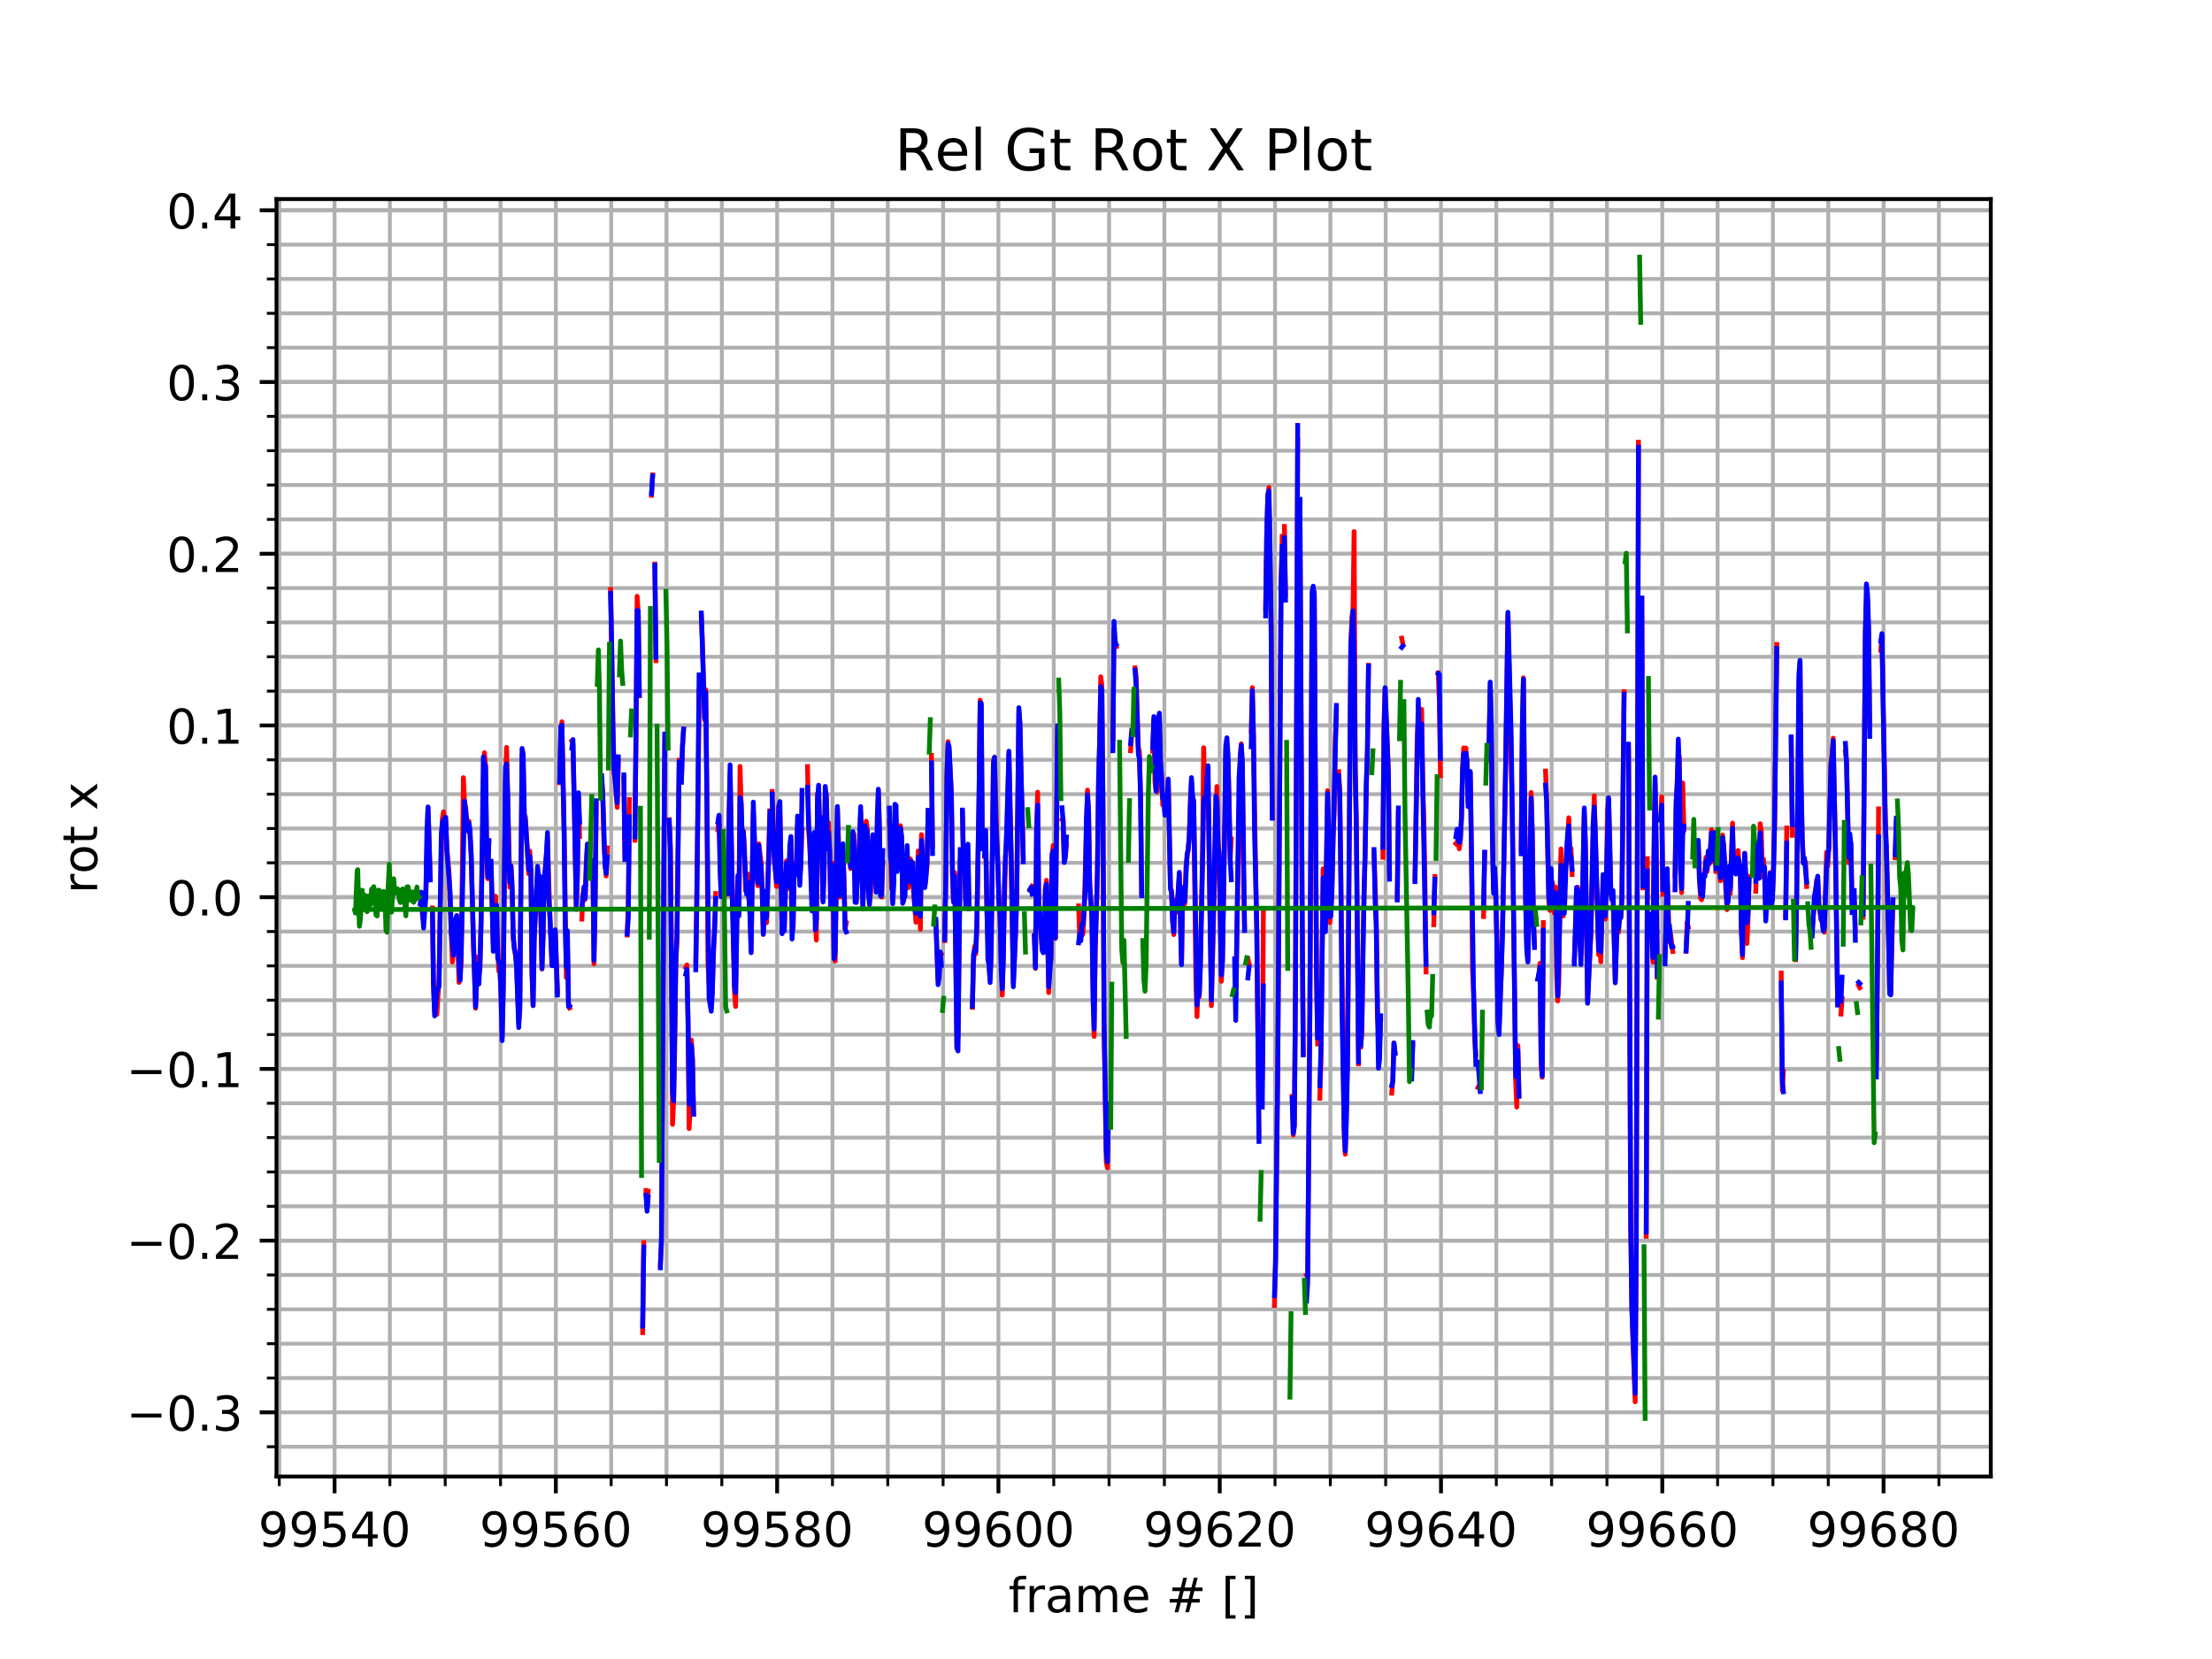 <?xml version="1.0" encoding="utf-8" standalone="no"?>
<!DOCTYPE svg PUBLIC "-//W3C//DTD SVG 1.1//EN"
  "http://www.w3.org/Graphics/SVG/1.1/DTD/svg11.dtd">
<!-- Created with matplotlib (http://matplotlib.org/) -->
<svg height="345.6pt" version="1.1" viewBox="0 0 460.8 345.6" width="460.8pt" xmlns="http://www.w3.org/2000/svg" xmlns:xlink="http://www.w3.org/1999/xlink">
 <defs>
  <style type="text/css">
*{stroke-linecap:butt;stroke-linejoin:round;}
  </style>
 </defs>
 <g id="figure_1">
  <g id="patch_1">
   <path d="M 0 345.6 
L 460.8 345.6 
L 460.8 0 
L 0 0 
z
" style="fill:#ffffff;"/>
  </g>
  <g id="axes_1">
   <g id="patch_2">
    <path d="M 57.6 307.584 
L 414.72 307.584 
L 414.72 41.472 
L 57.6 41.472 
z
" style="fill:#ffffff;"/>
   </g>
   <g id="matplotlib.axis_1">
    <g id="xtick_1">
     <g id="line2d_1">
      <path clip-path="url(#p5ed2c53ede)" d="M 69.696 307.584 
L 69.696 41.472 
" style="fill:none;stroke:#b0b0b0;stroke-linecap:square;stroke-width:0.8;"/>
     </g>
     <g id="line2d_2">
      <defs>
       <path d="M 0 0 
L 0 3.5 
" id="m0fe4abb031" style="stroke:#000000;stroke-width:0.8;"/>
      </defs>
      <g>
       <use style="stroke:#000000;stroke-width:0.8;" x="69.696" xlink:href="#m0fe4abb031" y="307.584"/>
      </g>
     </g>
     <g id="text_1">
      <!-- 99540 -->
      <defs>
       <path d="M 10.984 1.516 
L 10.984 10.5 
Q 14.703 8.734 18.5 7.812 
Q 22.312 6.891 25.984 6.891 
Q 35.75 6.891 40.891 13.453 
Q 46.047 20.016 46.781 33.406 
Q 43.953 29.203 39.594 26.953 
Q 35.25 24.703 29.984 24.703 
Q 19.047 24.703 12.672 31.312 
Q 6.297 37.938 6.297 49.422 
Q 6.297 60.641 12.938 67.422 
Q 19.578 74.219 30.609 74.219 
Q 43.266 74.219 49.922 64.516 
Q 56.594 54.828 56.594 36.375 
Q 56.594 19.141 48.406 8.859 
Q 40.234 -1.422 26.422 -1.422 
Q 22.703 -1.422 18.891 -0.688 
Q 15.094 0.047 10.984 1.516 
z
M 30.609 32.422 
Q 37.25 32.422 41.125 36.953 
Q 45.016 41.5 45.016 49.422 
Q 45.016 57.281 41.125 61.844 
Q 37.25 66.406 30.609 66.406 
Q 23.969 66.406 20.094 61.844 
Q 16.219 57.281 16.219 49.422 
Q 16.219 41.5 20.094 36.953 
Q 23.969 32.422 30.609 32.422 
z
" id="DejaVuSans-39"/>
       <path d="M 10.797 72.906 
L 49.516 72.906 
L 49.516 64.594 
L 19.828 64.594 
L 19.828 46.734 
Q 21.969 47.469 24.109 47.828 
Q 26.266 48.188 28.422 48.188 
Q 40.625 48.188 47.75 41.5 
Q 54.891 34.812 54.891 23.391 
Q 54.891 11.625 47.562 5.094 
Q 40.234 -1.422 26.906 -1.422 
Q 22.312 -1.422 17.547 -0.641 
Q 12.797 0.141 7.719 1.703 
L 7.719 11.625 
Q 12.109 9.234 16.797 8.062 
Q 21.484 6.891 26.703 6.891 
Q 35.156 6.891 40.078 11.328 
Q 45.016 15.766 45.016 23.391 
Q 45.016 31 40.078 35.438 
Q 35.156 39.891 26.703 39.891 
Q 22.75 39.891 18.812 39.016 
Q 14.891 38.141 10.797 36.281 
z
" id="DejaVuSans-35"/>
       <path d="M 37.797 64.312 
L 12.891 25.391 
L 37.797 25.391 
z
M 35.203 72.906 
L 47.609 72.906 
L 47.609 25.391 
L 58.016 25.391 
L 58.016 17.188 
L 47.609 17.188 
L 47.609 0 
L 37.797 0 
L 37.797 17.188 
L 4.891 17.188 
L 4.891 26.703 
z
" id="DejaVuSans-34"/>
       <path d="M 31.781 66.406 
Q 24.172 66.406 20.328 58.906 
Q 16.5 51.422 16.5 36.375 
Q 16.5 21.391 20.328 13.891 
Q 24.172 6.391 31.781 6.391 
Q 39.453 6.391 43.281 13.891 
Q 47.125 21.391 47.125 36.375 
Q 47.125 51.422 43.281 58.906 
Q 39.453 66.406 31.781 66.406 
z
M 31.781 74.219 
Q 44.047 74.219 50.516 64.516 
Q 56.984 54.828 56.984 36.375 
Q 56.984 17.969 50.516 8.266 
Q 44.047 -1.422 31.781 -1.422 
Q 19.531 -1.422 13.062 8.266 
Q 6.594 17.969 6.594 36.375 
Q 6.594 54.828 13.062 64.516 
Q 19.531 74.219 31.781 74.219 
z
" id="DejaVuSans-30"/>
      </defs>
      <g transform="translate(53.79 322.182)scale(0.1 -0.1)">
       <use xlink:href="#DejaVuSans-39"/>
       <use x="63.623" xlink:href="#DejaVuSans-39"/>
       <use x="127.246" xlink:href="#DejaVuSans-35"/>
       <use x="190.869" xlink:href="#DejaVuSans-34"/>
       <use x="254.492" xlink:href="#DejaVuSans-30"/>
      </g>
     </g>
    </g>
    <g id="xtick_2">
     <g id="line2d_3">
      <path clip-path="url(#p5ed2c53ede)" d="M 115.794 307.584 
L 115.794 41.472 
" style="fill:none;stroke:#b0b0b0;stroke-linecap:square;stroke-width:0.8;"/>
     </g>
     <g id="line2d_4">
      <g>
       <use style="stroke:#000000;stroke-width:0.8;" x="115.794" xlink:href="#m0fe4abb031" y="307.584"/>
      </g>
     </g>
     <g id="text_2">
      <!-- 99560 -->
      <defs>
       <path d="M 33.016 40.375 
Q 26.375 40.375 22.484 35.828 
Q 18.609 31.297 18.609 23.391 
Q 18.609 15.531 22.484 10.953 
Q 26.375 6.391 33.016 6.391 
Q 39.656 6.391 43.531 10.953 
Q 47.406 15.531 47.406 23.391 
Q 47.406 31.297 43.531 35.828 
Q 39.656 40.375 33.016 40.375 
z
M 52.594 71.297 
L 52.594 62.312 
Q 48.875 64.062 45.094 64.984 
Q 41.312 65.922 37.594 65.922 
Q 27.828 65.922 22.672 59.328 
Q 17.531 52.734 16.797 39.406 
Q 19.672 43.656 24.016 45.922 
Q 28.375 48.188 33.594 48.188 
Q 44.578 48.188 50.953 41.516 
Q 57.328 34.859 57.328 23.391 
Q 57.328 12.156 50.688 5.359 
Q 44.047 -1.422 33.016 -1.422 
Q 20.359 -1.422 13.672 8.266 
Q 6.984 17.969 6.984 36.375 
Q 6.984 53.656 15.188 63.938 
Q 23.391 74.219 37.203 74.219 
Q 40.922 74.219 44.703 73.484 
Q 48.484 72.75 52.594 71.297 
z
" id="DejaVuSans-36"/>
      </defs>
      <g transform="translate(99.888 322.182)scale(0.1 -0.1)">
       <use xlink:href="#DejaVuSans-39"/>
       <use x="63.623" xlink:href="#DejaVuSans-39"/>
       <use x="127.246" xlink:href="#DejaVuSans-35"/>
       <use x="190.869" xlink:href="#DejaVuSans-36"/>
       <use x="254.492" xlink:href="#DejaVuSans-30"/>
      </g>
     </g>
    </g>
    <g id="xtick_3">
     <g id="line2d_5">
      <path clip-path="url(#p5ed2c53ede)" d="M 161.892 307.584 
L 161.892 41.472 
" style="fill:none;stroke:#b0b0b0;stroke-linecap:square;stroke-width:0.8;"/>
     </g>
     <g id="line2d_6">
      <g>
       <use style="stroke:#000000;stroke-width:0.8;" x="161.892" xlink:href="#m0fe4abb031" y="307.584"/>
      </g>
     </g>
     <g id="text_3">
      <!-- 99580 -->
      <defs>
       <path d="M 31.781 34.625 
Q 24.75 34.625 20.719 30.859 
Q 16.703 27.094 16.703 20.516 
Q 16.703 13.922 20.719 10.156 
Q 24.75 6.391 31.781 6.391 
Q 38.812 6.391 42.859 10.172 
Q 46.922 13.969 46.922 20.516 
Q 46.922 27.094 42.891 30.859 
Q 38.875 34.625 31.781 34.625 
z
M 21.922 38.812 
Q 15.578 40.375 12.031 44.719 
Q 8.5 49.078 8.5 55.328 
Q 8.5 64.062 14.719 69.141 
Q 20.953 74.219 31.781 74.219 
Q 42.672 74.219 48.875 69.141 
Q 55.078 64.062 55.078 55.328 
Q 55.078 49.078 51.531 44.719 
Q 48 40.375 41.703 38.812 
Q 48.828 37.156 52.797 32.312 
Q 56.781 27.484 56.781 20.516 
Q 56.781 9.906 50.312 4.234 
Q 43.844 -1.422 31.781 -1.422 
Q 19.734 -1.422 13.25 4.234 
Q 6.781 9.906 6.781 20.516 
Q 6.781 27.484 10.781 32.312 
Q 14.797 37.156 21.922 38.812 
z
M 18.312 54.391 
Q 18.312 48.734 21.844 45.562 
Q 25.391 42.391 31.781 42.391 
Q 38.141 42.391 41.719 45.562 
Q 45.312 48.734 45.312 54.391 
Q 45.312 60.062 41.719 63.234 
Q 38.141 66.406 31.781 66.406 
Q 25.391 66.406 21.844 63.234 
Q 18.312 60.062 18.312 54.391 
z
" id="DejaVuSans-38"/>
      </defs>
      <g transform="translate(145.986 322.182)scale(0.1 -0.1)">
       <use xlink:href="#DejaVuSans-39"/>
       <use x="63.623" xlink:href="#DejaVuSans-39"/>
       <use x="127.246" xlink:href="#DejaVuSans-35"/>
       <use x="190.869" xlink:href="#DejaVuSans-38"/>
       <use x="254.492" xlink:href="#DejaVuSans-30"/>
      </g>
     </g>
    </g>
    <g id="xtick_4">
     <g id="line2d_7">
      <path clip-path="url(#p5ed2c53ede)" d="M 207.99 307.584 
L 207.99 41.472 
" style="fill:none;stroke:#b0b0b0;stroke-linecap:square;stroke-width:0.8;"/>
     </g>
     <g id="line2d_8">
      <g>
       <use style="stroke:#000000;stroke-width:0.8;" x="207.99" xlink:href="#m0fe4abb031" y="307.584"/>
      </g>
     </g>
     <g id="text_4">
      <!-- 99600 -->
      <g transform="translate(192.083 322.182)scale(0.1 -0.1)">
       <use xlink:href="#DejaVuSans-39"/>
       <use x="63.623" xlink:href="#DejaVuSans-39"/>
       <use x="127.246" xlink:href="#DejaVuSans-36"/>
       <use x="190.869" xlink:href="#DejaVuSans-30"/>
       <use x="254.492" xlink:href="#DejaVuSans-30"/>
      </g>
     </g>
    </g>
    <g id="xtick_5">
     <g id="line2d_9">
      <path clip-path="url(#p5ed2c53ede)" d="M 254.088 307.584 
L 254.088 41.472 
" style="fill:none;stroke:#b0b0b0;stroke-linecap:square;stroke-width:0.8;"/>
     </g>
     <g id="line2d_10">
      <g>
       <use style="stroke:#000000;stroke-width:0.8;" x="254.088" xlink:href="#m0fe4abb031" y="307.584"/>
      </g>
     </g>
     <g id="text_5">
      <!-- 99620 -->
      <defs>
       <path d="M 19.188 8.297 
L 53.609 8.297 
L 53.609 0 
L 7.328 0 
L 7.328 8.297 
Q 12.938 14.109 22.625 23.891 
Q 32.328 33.688 34.812 36.531 
Q 39.547 41.844 41.422 45.531 
Q 43.312 49.219 43.312 52.781 
Q 43.312 58.594 39.234 62.25 
Q 35.156 65.922 28.609 65.922 
Q 23.969 65.922 18.812 64.312 
Q 13.672 62.703 7.812 59.422 
L 7.812 69.391 
Q 13.766 71.781 18.938 73 
Q 24.125 74.219 28.422 74.219 
Q 39.75 74.219 46.484 68.547 
Q 53.219 62.891 53.219 53.422 
Q 53.219 48.922 51.531 44.891 
Q 49.859 40.875 45.406 35.406 
Q 44.188 33.984 37.641 27.219 
Q 31.109 20.453 19.188 8.297 
z
" id="DejaVuSans-32"/>
      </defs>
      <g transform="translate(238.181 322.182)scale(0.1 -0.1)">
       <use xlink:href="#DejaVuSans-39"/>
       <use x="63.623" xlink:href="#DejaVuSans-39"/>
       <use x="127.246" xlink:href="#DejaVuSans-36"/>
       <use x="190.869" xlink:href="#DejaVuSans-32"/>
       <use x="254.492" xlink:href="#DejaVuSans-30"/>
      </g>
     </g>
    </g>
    <g id="xtick_6">
     <g id="line2d_11">
      <path clip-path="url(#p5ed2c53ede)" d="M 300.185 307.584 
L 300.185 41.472 
" style="fill:none;stroke:#b0b0b0;stroke-linecap:square;stroke-width:0.8;"/>
     </g>
     <g id="line2d_12">
      <g>
       <use style="stroke:#000000;stroke-width:0.8;" x="300.185" xlink:href="#m0fe4abb031" y="307.584"/>
      </g>
     </g>
     <g id="text_6">
      <!-- 99640 -->
      <g transform="translate(284.279 322.182)scale(0.1 -0.1)">
       <use xlink:href="#DejaVuSans-39"/>
       <use x="63.623" xlink:href="#DejaVuSans-39"/>
       <use x="127.246" xlink:href="#DejaVuSans-36"/>
       <use x="190.869" xlink:href="#DejaVuSans-34"/>
       <use x="254.492" xlink:href="#DejaVuSans-30"/>
      </g>
     </g>
    </g>
    <g id="xtick_7">
     <g id="line2d_13">
      <path clip-path="url(#p5ed2c53ede)" d="M 346.283 307.584 
L 346.283 41.472 
" style="fill:none;stroke:#b0b0b0;stroke-linecap:square;stroke-width:0.8;"/>
     </g>
     <g id="line2d_14">
      <g>
       <use style="stroke:#000000;stroke-width:0.8;" x="346.283" xlink:href="#m0fe4abb031" y="307.584"/>
      </g>
     </g>
     <g id="text_7">
      <!-- 99660 -->
      <g transform="translate(330.377 322.182)scale(0.1 -0.1)">
       <use xlink:href="#DejaVuSans-39"/>
       <use x="63.623" xlink:href="#DejaVuSans-39"/>
       <use x="127.246" xlink:href="#DejaVuSans-36"/>
       <use x="190.869" xlink:href="#DejaVuSans-36"/>
       <use x="254.492" xlink:href="#DejaVuSans-30"/>
      </g>
     </g>
    </g>
    <g id="xtick_8">
     <g id="line2d_15">
      <path clip-path="url(#p5ed2c53ede)" d="M 392.381 307.584 
L 392.381 41.472 
" style="fill:none;stroke:#b0b0b0;stroke-linecap:square;stroke-width:0.8;"/>
     </g>
     <g id="line2d_16">
      <g>
       <use style="stroke:#000000;stroke-width:0.8;" x="392.381" xlink:href="#m0fe4abb031" y="307.584"/>
      </g>
     </g>
     <g id="text_8">
      <!-- 99680 -->
      <g transform="translate(376.475 322.182)scale(0.1 -0.1)">
       <use xlink:href="#DejaVuSans-39"/>
       <use x="63.623" xlink:href="#DejaVuSans-39"/>
       <use x="127.246" xlink:href="#DejaVuSans-36"/>
       <use x="190.869" xlink:href="#DejaVuSans-38"/>
       <use x="254.492" xlink:href="#DejaVuSans-30"/>
      </g>
     </g>
    </g>
    <g id="xtick_9">
     <g id="line2d_17">
      <path clip-path="url(#p5ed2c53ede)" d="M 58.172 307.584 
L 58.172 41.472 
" style="fill:none;stroke:#b0b0b0;stroke-linecap:square;stroke-width:0.8;"/>
     </g>
     <g id="line2d_18">
      <defs>
       <path d="M 0 0 
L 0 2 
" id="m29e0540f76" style="stroke:#000000;stroke-width:0.6;"/>
      </defs>
      <g>
       <use style="stroke:#000000;stroke-width:0.6;" x="58.172" xlink:href="#m29e0540f76" y="307.584"/>
      </g>
     </g>
    </g>
    <g id="xtick_10">
     <g id="line2d_19">
      <path clip-path="url(#p5ed2c53ede)" d="M 81.22 307.584 
L 81.22 41.472 
" style="fill:none;stroke:#b0b0b0;stroke-linecap:square;stroke-width:0.8;"/>
     </g>
     <g id="line2d_20">
      <g>
       <use style="stroke:#000000;stroke-width:0.6;" x="81.22" xlink:href="#m29e0540f76" y="307.584"/>
      </g>
     </g>
    </g>
    <g id="xtick_11">
     <g id="line2d_21">
      <path clip-path="url(#p5ed2c53ede)" d="M 92.745 307.584 
L 92.745 41.472 
" style="fill:none;stroke:#b0b0b0;stroke-linecap:square;stroke-width:0.8;"/>
     </g>
     <g id="line2d_22">
      <g>
       <use style="stroke:#000000;stroke-width:0.6;" x="92.745" xlink:href="#m29e0540f76" y="307.584"/>
      </g>
     </g>
    </g>
    <g id="xtick_12">
     <g id="line2d_23">
      <path clip-path="url(#p5ed2c53ede)" d="M 104.269 307.584 
L 104.269 41.472 
" style="fill:none;stroke:#b0b0b0;stroke-linecap:square;stroke-width:0.8;"/>
     </g>
     <g id="line2d_24">
      <g>
       <use style="stroke:#000000;stroke-width:0.6;" x="104.269" xlink:href="#m29e0540f76" y="307.584"/>
      </g>
     </g>
    </g>
    <g id="xtick_13">
     <g id="line2d_25">
      <path clip-path="url(#p5ed2c53ede)" d="M 127.318 307.584 
L 127.318 41.472 
" style="fill:none;stroke:#b0b0b0;stroke-linecap:square;stroke-width:0.8;"/>
     </g>
     <g id="line2d_26">
      <g>
       <use style="stroke:#000000;stroke-width:0.6;" x="127.318" xlink:href="#m29e0540f76" y="307.584"/>
      </g>
     </g>
    </g>
    <g id="xtick_14">
     <g id="line2d_27">
      <path clip-path="url(#p5ed2c53ede)" d="M 138.843 307.584 
L 138.843 41.472 
" style="fill:none;stroke:#b0b0b0;stroke-linecap:square;stroke-width:0.8;"/>
     </g>
     <g id="line2d_28">
      <g>
       <use style="stroke:#000000;stroke-width:0.6;" x="138.843" xlink:href="#m29e0540f76" y="307.584"/>
      </g>
     </g>
    </g>
    <g id="xtick_15">
     <g id="line2d_29">
      <path clip-path="url(#p5ed2c53ede)" d="M 150.367 307.584 
L 150.367 41.472 
" style="fill:none;stroke:#b0b0b0;stroke-linecap:square;stroke-width:0.8;"/>
     </g>
     <g id="line2d_30">
      <g>
       <use style="stroke:#000000;stroke-width:0.6;" x="150.367" xlink:href="#m29e0540f76" y="307.584"/>
      </g>
     </g>
    </g>
    <g id="xtick_16">
     <g id="line2d_31">
      <path clip-path="url(#p5ed2c53ede)" d="M 173.416 307.584 
L 173.416 41.472 
" style="fill:none;stroke:#b0b0b0;stroke-linecap:square;stroke-width:0.8;"/>
     </g>
     <g id="line2d_32">
      <g>
       <use style="stroke:#000000;stroke-width:0.6;" x="173.416" xlink:href="#m29e0540f76" y="307.584"/>
      </g>
     </g>
    </g>
    <g id="xtick_17">
     <g id="line2d_33">
      <path clip-path="url(#p5ed2c53ede)" d="M 184.941 307.584 
L 184.941 41.472 
" style="fill:none;stroke:#b0b0b0;stroke-linecap:square;stroke-width:0.8;"/>
     </g>
     <g id="line2d_34">
      <g>
       <use style="stroke:#000000;stroke-width:0.6;" x="184.941" xlink:href="#m29e0540f76" y="307.584"/>
      </g>
     </g>
    </g>
    <g id="xtick_18">
     <g id="line2d_35">
      <path clip-path="url(#p5ed2c53ede)" d="M 196.465 307.584 
L 196.465 41.472 
" style="fill:none;stroke:#b0b0b0;stroke-linecap:square;stroke-width:0.8;"/>
     </g>
     <g id="line2d_36">
      <g>
       <use style="stroke:#000000;stroke-width:0.6;" x="196.465" xlink:href="#m29e0540f76" y="307.584"/>
      </g>
     </g>
    </g>
    <g id="xtick_19">
     <g id="line2d_37">
      <path clip-path="url(#p5ed2c53ede)" d="M 219.514 307.584 
L 219.514 41.472 
" style="fill:none;stroke:#b0b0b0;stroke-linecap:square;stroke-width:0.8;"/>
     </g>
     <g id="line2d_38">
      <g>
       <use style="stroke:#000000;stroke-width:0.6;" x="219.514" xlink:href="#m29e0540f76" y="307.584"/>
      </g>
     </g>
    </g>
    <g id="xtick_20">
     <g id="line2d_39">
      <path clip-path="url(#p5ed2c53ede)" d="M 231.039 307.584 
L 231.039 41.472 
" style="fill:none;stroke:#b0b0b0;stroke-linecap:square;stroke-width:0.8;"/>
     </g>
     <g id="line2d_40">
      <g>
       <use style="stroke:#000000;stroke-width:0.6;" x="231.039" xlink:href="#m29e0540f76" y="307.584"/>
      </g>
     </g>
    </g>
    <g id="xtick_21">
     <g id="line2d_41">
      <path clip-path="url(#p5ed2c53ede)" d="M 242.563 307.584 
L 242.563 41.472 
" style="fill:none;stroke:#b0b0b0;stroke-linecap:square;stroke-width:0.8;"/>
     </g>
     <g id="line2d_42">
      <g>
       <use style="stroke:#000000;stroke-width:0.6;" x="242.563" xlink:href="#m29e0540f76" y="307.584"/>
      </g>
     </g>
    </g>
    <g id="xtick_22">
     <g id="line2d_43">
      <path clip-path="url(#p5ed2c53ede)" d="M 265.612 307.584 
L 265.612 41.472 
" style="fill:none;stroke:#b0b0b0;stroke-linecap:square;stroke-width:0.8;"/>
     </g>
     <g id="line2d_44">
      <g>
       <use style="stroke:#000000;stroke-width:0.6;" x="265.612" xlink:href="#m29e0540f76" y="307.584"/>
      </g>
     </g>
    </g>
    <g id="xtick_23">
     <g id="line2d_45">
      <path clip-path="url(#p5ed2c53ede)" d="M 277.137 307.584 
L 277.137 41.472 
" style="fill:none;stroke:#b0b0b0;stroke-linecap:square;stroke-width:0.8;"/>
     </g>
     <g id="line2d_46">
      <g>
       <use style="stroke:#000000;stroke-width:0.6;" x="277.137" xlink:href="#m29e0540f76" y="307.584"/>
      </g>
     </g>
    </g>
    <g id="xtick_24">
     <g id="line2d_47">
      <path clip-path="url(#p5ed2c53ede)" d="M 288.661 307.584 
L 288.661 41.472 
" style="fill:none;stroke:#b0b0b0;stroke-linecap:square;stroke-width:0.8;"/>
     </g>
     <g id="line2d_48">
      <g>
       <use style="stroke:#000000;stroke-width:0.6;" x="288.661" xlink:href="#m29e0540f76" y="307.584"/>
      </g>
     </g>
    </g>
    <g id="xtick_25">
     <g id="line2d_49">
      <path clip-path="url(#p5ed2c53ede)" d="M 311.71 307.584 
L 311.71 41.472 
" style="fill:none;stroke:#b0b0b0;stroke-linecap:square;stroke-width:0.8;"/>
     </g>
     <g id="line2d_50">
      <g>
       <use style="stroke:#000000;stroke-width:0.6;" x="311.71" xlink:href="#m29e0540f76" y="307.584"/>
      </g>
     </g>
    </g>
    <g id="xtick_26">
     <g id="line2d_51">
      <path clip-path="url(#p5ed2c53ede)" d="M 323.234 307.584 
L 323.234 41.472 
" style="fill:none;stroke:#b0b0b0;stroke-linecap:square;stroke-width:0.8;"/>
     </g>
     <g id="line2d_52">
      <g>
       <use style="stroke:#000000;stroke-width:0.6;" x="323.234" xlink:href="#m29e0540f76" y="307.584"/>
      </g>
     </g>
    </g>
    <g id="xtick_27">
     <g id="line2d_53">
      <path clip-path="url(#p5ed2c53ede)" d="M 334.759 307.584 
L 334.759 41.472 
" style="fill:none;stroke:#b0b0b0;stroke-linecap:square;stroke-width:0.8;"/>
     </g>
     <g id="line2d_54">
      <g>
       <use style="stroke:#000000;stroke-width:0.6;" x="334.759" xlink:href="#m29e0540f76" y="307.584"/>
      </g>
     </g>
    </g>
    <g id="xtick_28">
     <g id="line2d_55">
      <path clip-path="url(#p5ed2c53ede)" d="M 357.808 307.584 
L 357.808 41.472 
" style="fill:none;stroke:#b0b0b0;stroke-linecap:square;stroke-width:0.8;"/>
     </g>
     <g id="line2d_56">
      <g>
       <use style="stroke:#000000;stroke-width:0.6;" x="357.808" xlink:href="#m29e0540f76" y="307.584"/>
      </g>
     </g>
    </g>
    <g id="xtick_29">
     <g id="line2d_57">
      <path clip-path="url(#p5ed2c53ede)" d="M 369.332 307.584 
L 369.332 41.472 
" style="fill:none;stroke:#b0b0b0;stroke-linecap:square;stroke-width:0.8;"/>
     </g>
     <g id="line2d_58">
      <g>
       <use style="stroke:#000000;stroke-width:0.6;" x="369.332" xlink:href="#m29e0540f76" y="307.584"/>
      </g>
     </g>
    </g>
    <g id="xtick_30">
     <g id="line2d_59">
      <path clip-path="url(#p5ed2c53ede)" d="M 380.857 307.584 
L 380.857 41.472 
" style="fill:none;stroke:#b0b0b0;stroke-linecap:square;stroke-width:0.8;"/>
     </g>
     <g id="line2d_60">
      <g>
       <use style="stroke:#000000;stroke-width:0.6;" x="380.857" xlink:href="#m29e0540f76" y="307.584"/>
      </g>
     </g>
    </g>
    <g id="xtick_31">
     <g id="line2d_61">
      <path clip-path="url(#p5ed2c53ede)" d="M 403.906 307.584 
L 403.906 41.472 
" style="fill:none;stroke:#b0b0b0;stroke-linecap:square;stroke-width:0.8;"/>
     </g>
     <g id="line2d_62">
      <g>
       <use style="stroke:#000000;stroke-width:0.6;" x="403.906" xlink:href="#m29e0540f76" y="307.584"/>
      </g>
     </g>
    </g>
    <g id="text_9">
     <!-- frame # [] -->
     <defs>
      <path d="M 37.109 75.984 
L 37.109 68.5 
L 28.516 68.5 
Q 23.688 68.5 21.797 66.547 
Q 19.922 64.594 19.922 59.516 
L 19.922 54.688 
L 34.719 54.688 
L 34.719 47.703 
L 19.922 47.703 
L 19.922 0 
L 10.891 0 
L 10.891 47.703 
L 2.297 47.703 
L 2.297 54.688 
L 10.891 54.688 
L 10.891 58.5 
Q 10.891 67.625 15.141 71.797 
Q 19.391 75.984 28.609 75.984 
z
" id="DejaVuSans-66"/>
      <path d="M 41.109 46.297 
Q 39.594 47.172 37.812 47.578 
Q 36.031 48 33.891 48 
Q 26.266 48 22.188 43.047 
Q 18.109 38.094 18.109 28.812 
L 18.109 0 
L 9.078 0 
L 9.078 54.688 
L 18.109 54.688 
L 18.109 46.188 
Q 20.953 51.172 25.484 53.578 
Q 30.031 56 36.531 56 
Q 37.453 56 38.578 55.875 
Q 39.703 55.766 41.062 55.516 
z
" id="DejaVuSans-72"/>
      <path d="M 34.281 27.484 
Q 23.391 27.484 19.188 25 
Q 14.984 22.516 14.984 16.5 
Q 14.984 11.719 18.141 8.906 
Q 21.297 6.109 26.703 6.109 
Q 34.188 6.109 38.703 11.406 
Q 43.219 16.703 43.219 25.484 
L 43.219 27.484 
z
M 52.203 31.203 
L 52.203 0 
L 43.219 0 
L 43.219 8.297 
Q 40.141 3.328 35.547 0.953 
Q 30.953 -1.422 24.312 -1.422 
Q 15.922 -1.422 10.953 3.297 
Q 6 8.016 6 15.922 
Q 6 25.141 12.172 29.828 
Q 18.359 34.516 30.609 34.516 
L 43.219 34.516 
L 43.219 35.406 
Q 43.219 41.609 39.141 45 
Q 35.062 48.391 27.688 48.391 
Q 23 48.391 18.547 47.266 
Q 14.109 46.141 10.016 43.891 
L 10.016 52.203 
Q 14.938 54.109 19.578 55.047 
Q 24.219 56 28.609 56 
Q 40.484 56 46.344 49.844 
Q 52.203 43.703 52.203 31.203 
z
" id="DejaVuSans-61"/>
      <path d="M 52 44.188 
Q 55.375 50.25 60.062 53.125 
Q 64.75 56 71.094 56 
Q 79.641 56 84.281 50.016 
Q 88.922 44.047 88.922 33.016 
L 88.922 0 
L 79.891 0 
L 79.891 32.719 
Q 79.891 40.578 77.094 44.375 
Q 74.312 48.188 68.609 48.188 
Q 61.625 48.188 57.562 43.547 
Q 53.516 38.922 53.516 30.906 
L 53.516 0 
L 44.484 0 
L 44.484 32.719 
Q 44.484 40.625 41.703 44.406 
Q 38.922 48.188 33.109 48.188 
Q 26.219 48.188 22.156 43.531 
Q 18.109 38.875 18.109 30.906 
L 18.109 0 
L 9.078 0 
L 9.078 54.688 
L 18.109 54.688 
L 18.109 46.188 
Q 21.188 51.219 25.484 53.609 
Q 29.781 56 35.688 56 
Q 41.656 56 45.828 52.969 
Q 50 49.953 52 44.188 
z
" id="DejaVuSans-6d"/>
      <path d="M 56.203 29.594 
L 56.203 25.203 
L 14.891 25.203 
Q 15.484 15.922 20.484 11.062 
Q 25.484 6.203 34.422 6.203 
Q 39.594 6.203 44.453 7.469 
Q 49.312 8.734 54.109 11.281 
L 54.109 2.781 
Q 49.266 0.734 44.188 -0.344 
Q 39.109 -1.422 33.891 -1.422 
Q 20.797 -1.422 13.156 6.188 
Q 5.516 13.812 5.516 26.812 
Q 5.516 40.234 12.766 48.109 
Q 20.016 56 32.328 56 
Q 43.359 56 49.781 48.891 
Q 56.203 41.797 56.203 29.594 
z
M 47.219 32.234 
Q 47.125 39.594 43.094 43.984 
Q 39.062 48.391 32.422 48.391 
Q 24.906 48.391 20.391 44.141 
Q 15.875 39.891 15.188 32.172 
z
" id="DejaVuSans-65"/>
      <path id="DejaVuSans-20"/>
      <path d="M 51.125 44 
L 36.922 44 
L 32.812 27.688 
L 47.125 27.688 
z
M 43.797 71.781 
L 38.719 51.516 
L 52.984 51.516 
L 58.109 71.781 
L 65.922 71.781 
L 60.891 51.516 
L 76.125 51.516 
L 76.125 44 
L 58.984 44 
L 54.984 27.688 
L 70.516 27.688 
L 70.516 20.219 
L 53.078 20.219 
L 48 0 
L 40.188 0 
L 45.219 20.219 
L 30.906 20.219 
L 25.875 0 
L 18.016 0 
L 23.094 20.219 
L 7.719 20.219 
L 7.719 27.688 
L 24.906 27.688 
L 29 44 
L 13.281 44 
L 13.281 51.516 
L 30.906 51.516 
L 35.891 71.781 
z
" id="DejaVuSans-23"/>
      <path d="M 8.594 75.984 
L 29.297 75.984 
L 29.297 69 
L 17.578 69 
L 17.578 -6.203 
L 29.297 -6.203 
L 29.297 -13.188 
L 8.594 -13.188 
z
" id="DejaVuSans-5b"/>
      <path d="M 30.422 75.984 
L 30.422 -13.188 
L 9.719 -13.188 
L 9.719 -6.203 
L 21.391 -6.203 
L 21.391 69 
L 9.719 69 
L 9.719 75.984 
z
" id="DejaVuSans-5d"/>
     </defs>
     <g transform="translate(210.064 335.861)scale(0.1 -0.1)">
      <use xlink:href="#DejaVuSans-66"/>
      <use x="35.205" xlink:href="#DejaVuSans-72"/>
      <use x="76.318" xlink:href="#DejaVuSans-61"/>
      <use x="137.598" xlink:href="#DejaVuSans-6d"/>
      <use x="235.01" xlink:href="#DejaVuSans-65"/>
      <use x="296.533" xlink:href="#DejaVuSans-20"/>
      <use x="328.32" xlink:href="#DejaVuSans-23"/>
      <use x="412.109" xlink:href="#DejaVuSans-20"/>
      <use x="443.896" xlink:href="#DejaVuSans-5b"/>
      <use x="482.91" xlink:href="#DejaVuSans-5d"/>
     </g>
    </g>
   </g>
   <g id="matplotlib.axis_2">
    <g id="ytick_1">
     <g id="line2d_63">
      <path clip-path="url(#p5ed2c53ede)" d="M 57.6 294.222 
L 414.72 294.222 
" style="fill:none;stroke:#b0b0b0;stroke-linecap:square;stroke-width:0.8;"/>
     </g>
     <g id="line2d_64">
      <defs>
       <path d="M 0 0 
L -3.5 0 
" id="mc22ec17ff4" style="stroke:#000000;stroke-width:0.8;"/>
      </defs>
      <g>
       <use style="stroke:#000000;stroke-width:0.8;" x="57.6" xlink:href="#mc22ec17ff4" y="294.222"/>
      </g>
     </g>
     <g id="text_10">
      <!-- −0.3 -->
      <defs>
       <path d="M 10.594 35.5 
L 73.188 35.5 
L 73.188 27.203 
L 10.594 27.203 
z
" id="DejaVuSans-2212"/>
       <path d="M 10.688 12.406 
L 21 12.406 
L 21 0 
L 10.688 0 
z
" id="DejaVuSans-2e"/>
       <path d="M 40.578 39.312 
Q 47.656 37.797 51.625 33 
Q 55.609 28.219 55.609 21.188 
Q 55.609 10.406 48.188 4.484 
Q 40.766 -1.422 27.094 -1.422 
Q 22.516 -1.422 17.656 -0.516 
Q 12.797 0.391 7.625 2.203 
L 7.625 11.719 
Q 11.719 9.328 16.594 8.109 
Q 21.484 6.891 26.812 6.891 
Q 36.078 6.891 40.938 10.547 
Q 45.797 14.203 45.797 21.188 
Q 45.797 27.641 41.281 31.266 
Q 36.766 34.906 28.719 34.906 
L 20.219 34.906 
L 20.219 43.016 
L 29.109 43.016 
Q 36.375 43.016 40.234 45.922 
Q 44.094 48.828 44.094 54.297 
Q 44.094 59.906 40.109 62.906 
Q 36.141 65.922 28.719 65.922 
Q 24.656 65.922 20.016 65.031 
Q 15.375 64.156 9.812 62.312 
L 9.812 71.094 
Q 15.438 72.656 20.344 73.438 
Q 25.25 74.219 29.594 74.219 
Q 40.828 74.219 47.359 69.109 
Q 53.906 64.016 53.906 55.328 
Q 53.906 49.266 50.438 45.094 
Q 46.969 40.922 40.578 39.312 
z
" id="DejaVuSans-33"/>
      </defs>
      <g transform="translate(26.317 298.022)scale(0.1 -0.1)">
       <use xlink:href="#DejaVuSans-2212"/>
       <use x="83.789" xlink:href="#DejaVuSans-30"/>
       <use x="147.412" xlink:href="#DejaVuSans-2e"/>
       <use x="179.199" xlink:href="#DejaVuSans-33"/>
      </g>
     </g>
    </g>
    <g id="ytick_2">
     <g id="line2d_65">
      <path clip-path="url(#p5ed2c53ede)" d="M 57.6 258.448 
L 414.72 258.448 
" style="fill:none;stroke:#b0b0b0;stroke-linecap:square;stroke-width:0.8;"/>
     </g>
     <g id="line2d_66">
      <g>
       <use style="stroke:#000000;stroke-width:0.8;" x="57.6" xlink:href="#mc22ec17ff4" y="258.448"/>
      </g>
     </g>
     <g id="text_11">
      <!-- −0.2 -->
      <g transform="translate(26.317 262.247)scale(0.1 -0.1)">
       <use xlink:href="#DejaVuSans-2212"/>
       <use x="83.789" xlink:href="#DejaVuSans-30"/>
       <use x="147.412" xlink:href="#DejaVuSans-2e"/>
       <use x="179.199" xlink:href="#DejaVuSans-32"/>
      </g>
     </g>
    </g>
    <g id="ytick_3">
     <g id="line2d_67">
      <path clip-path="url(#p5ed2c53ede)" d="M 57.6 222.674 
L 414.72 222.674 
" style="fill:none;stroke:#b0b0b0;stroke-linecap:square;stroke-width:0.8;"/>
     </g>
     <g id="line2d_68">
      <g>
       <use style="stroke:#000000;stroke-width:0.8;" x="57.6" xlink:href="#mc22ec17ff4" y="222.674"/>
      </g>
     </g>
     <g id="text_12">
      <!-- −0.1 -->
      <defs>
       <path d="M 12.406 8.297 
L 28.516 8.297 
L 28.516 63.922 
L 10.984 60.406 
L 10.984 69.391 
L 28.422 72.906 
L 38.281 72.906 
L 38.281 8.297 
L 54.391 8.297 
L 54.391 0 
L 12.406 0 
z
" id="DejaVuSans-31"/>
      </defs>
      <g transform="translate(26.317 226.473)scale(0.1 -0.1)">
       <use xlink:href="#DejaVuSans-2212"/>
       <use x="83.789" xlink:href="#DejaVuSans-30"/>
       <use x="147.412" xlink:href="#DejaVuSans-2e"/>
       <use x="179.199" xlink:href="#DejaVuSans-31"/>
      </g>
     </g>
    </g>
    <g id="ytick_4">
     <g id="line2d_69">
      <path clip-path="url(#p5ed2c53ede)" d="M 57.6 186.9 
L 414.72 186.9 
" style="fill:none;stroke:#b0b0b0;stroke-linecap:square;stroke-width:0.8;"/>
     </g>
     <g id="line2d_70">
      <g>
       <use style="stroke:#000000;stroke-width:0.8;" x="57.6" xlink:href="#mc22ec17ff4" y="186.9"/>
      </g>
     </g>
     <g id="text_13">
      <!-- 0.0 -->
      <g transform="translate(34.697 190.699)scale(0.1 -0.1)">
       <use xlink:href="#DejaVuSans-30"/>
       <use x="63.623" xlink:href="#DejaVuSans-2e"/>
       <use x="95.41" xlink:href="#DejaVuSans-30"/>
      </g>
     </g>
    </g>
    <g id="ytick_5">
     <g id="line2d_71">
      <path clip-path="url(#p5ed2c53ede)" d="M 57.6 151.126 
L 414.72 151.126 
" style="fill:none;stroke:#b0b0b0;stroke-linecap:square;stroke-width:0.8;"/>
     </g>
     <g id="line2d_72">
      <g>
       <use style="stroke:#000000;stroke-width:0.8;" x="57.6" xlink:href="#mc22ec17ff4" y="151.126"/>
      </g>
     </g>
     <g id="text_14">
      <!-- 0.1 -->
      <g transform="translate(34.697 154.925)scale(0.1 -0.1)">
       <use xlink:href="#DejaVuSans-30"/>
       <use x="63.623" xlink:href="#DejaVuSans-2e"/>
       <use x="95.41" xlink:href="#DejaVuSans-31"/>
      </g>
     </g>
    </g>
    <g id="ytick_6">
     <g id="line2d_73">
      <path clip-path="url(#p5ed2c53ede)" d="M 57.6 115.352 
L 414.72 115.352 
" style="fill:none;stroke:#b0b0b0;stroke-linecap:square;stroke-width:0.8;"/>
     </g>
     <g id="line2d_74">
      <g>
       <use style="stroke:#000000;stroke-width:0.8;" x="57.6" xlink:href="#mc22ec17ff4" y="115.352"/>
      </g>
     </g>
     <g id="text_15">
      <!-- 0.2 -->
      <g transform="translate(34.697 119.151)scale(0.1 -0.1)">
       <use xlink:href="#DejaVuSans-30"/>
       <use x="63.623" xlink:href="#DejaVuSans-2e"/>
       <use x="95.41" xlink:href="#DejaVuSans-32"/>
      </g>
     </g>
    </g>
    <g id="ytick_7">
     <g id="line2d_75">
      <path clip-path="url(#p5ed2c53ede)" d="M 57.6 79.578 
L 414.72 79.578 
" style="fill:none;stroke:#b0b0b0;stroke-linecap:square;stroke-width:0.8;"/>
     </g>
     <g id="line2d_76">
      <g>
       <use style="stroke:#000000;stroke-width:0.8;" x="57.6" xlink:href="#mc22ec17ff4" y="79.578"/>
      </g>
     </g>
     <g id="text_16">
      <!-- 0.3 -->
      <g transform="translate(34.697 83.377)scale(0.1 -0.1)">
       <use xlink:href="#DejaVuSans-30"/>
       <use x="63.623" xlink:href="#DejaVuSans-2e"/>
       <use x="95.41" xlink:href="#DejaVuSans-33"/>
      </g>
     </g>
    </g>
    <g id="ytick_8">
     <g id="line2d_77">
      <path clip-path="url(#p5ed2c53ede)" d="M 57.6 43.804 
L 414.72 43.804 
" style="fill:none;stroke:#b0b0b0;stroke-linecap:square;stroke-width:0.8;"/>
     </g>
     <g id="line2d_78">
      <g>
       <use style="stroke:#000000;stroke-width:0.8;" x="57.6" xlink:href="#mc22ec17ff4" y="43.804"/>
      </g>
     </g>
     <g id="text_17">
      <!-- 0.4 -->
      <g transform="translate(34.697 47.603)scale(0.1 -0.1)">
       <use xlink:href="#DejaVuSans-30"/>
       <use x="63.623" xlink:href="#DejaVuSans-2e"/>
       <use x="95.41" xlink:href="#DejaVuSans-34"/>
      </g>
     </g>
    </g>
    <g id="ytick_9">
     <g id="line2d_79">
      <path clip-path="url(#p5ed2c53ede)" d="M 57.6 301.377 
L 414.72 301.377 
" style="fill:none;stroke:#b0b0b0;stroke-linecap:square;stroke-width:0.8;"/>
     </g>
     <g id="line2d_80">
      <defs>
       <path d="M 0 0 
L -2 0 
" id="m31ef6719f8" style="stroke:#000000;stroke-width:0.6;"/>
      </defs>
      <g>
       <use style="stroke:#000000;stroke-width:0.6;" x="57.6" xlink:href="#m31ef6719f8" y="301.377"/>
      </g>
     </g>
    </g>
    <g id="ytick_10">
     <g id="line2d_81">
      <path clip-path="url(#p5ed2c53ede)" d="M 57.6 287.068 
L 414.72 287.068 
" style="fill:none;stroke:#b0b0b0;stroke-linecap:square;stroke-width:0.8;"/>
     </g>
     <g id="line2d_82">
      <g>
       <use style="stroke:#000000;stroke-width:0.6;" x="57.6" xlink:href="#m31ef6719f8" y="287.068"/>
      </g>
     </g>
    </g>
    <g id="ytick_11">
     <g id="line2d_83">
      <path clip-path="url(#p5ed2c53ede)" d="M 57.6 279.913 
L 414.72 279.913 
" style="fill:none;stroke:#b0b0b0;stroke-linecap:square;stroke-width:0.8;"/>
     </g>
     <g id="line2d_84">
      <g>
       <use style="stroke:#000000;stroke-width:0.6;" x="57.6" xlink:href="#m31ef6719f8" y="279.913"/>
      </g>
     </g>
    </g>
    <g id="ytick_12">
     <g id="line2d_85">
      <path clip-path="url(#p5ed2c53ede)" d="M 57.6 272.758 
L 414.72 272.758 
" style="fill:none;stroke:#b0b0b0;stroke-linecap:square;stroke-width:0.8;"/>
     </g>
     <g id="line2d_86">
      <g>
       <use style="stroke:#000000;stroke-width:0.6;" x="57.6" xlink:href="#m31ef6719f8" y="272.758"/>
      </g>
     </g>
    </g>
    <g id="ytick_13">
     <g id="line2d_87">
      <path clip-path="url(#p5ed2c53ede)" d="M 57.6 265.603 
L 414.72 265.603 
" style="fill:none;stroke:#b0b0b0;stroke-linecap:square;stroke-width:0.8;"/>
     </g>
     <g id="line2d_88">
      <g>
       <use style="stroke:#000000;stroke-width:0.6;" x="57.6" xlink:href="#m31ef6719f8" y="265.603"/>
      </g>
     </g>
    </g>
    <g id="ytick_14">
     <g id="line2d_89">
      <path clip-path="url(#p5ed2c53ede)" d="M 57.6 258.448 
L 414.72 258.448 
" style="fill:none;stroke:#b0b0b0;stroke-linecap:square;stroke-width:0.8;"/>
     </g>
     <g id="line2d_90">
      <g>
       <use style="stroke:#000000;stroke-width:0.6;" x="57.6" xlink:href="#m31ef6719f8" y="258.448"/>
      </g>
     </g>
    </g>
    <g id="ytick_15">
     <g id="line2d_91">
      <path clip-path="url(#p5ed2c53ede)" d="M 57.6 251.293 
L 414.72 251.293 
" style="fill:none;stroke:#b0b0b0;stroke-linecap:square;stroke-width:0.8;"/>
     </g>
     <g id="line2d_92">
      <g>
       <use style="stroke:#000000;stroke-width:0.6;" x="57.6" xlink:href="#m31ef6719f8" y="251.293"/>
      </g>
     </g>
    </g>
    <g id="ytick_16">
     <g id="line2d_93">
      <path clip-path="url(#p5ed2c53ede)" d="M 57.6 244.139 
L 414.72 244.139 
" style="fill:none;stroke:#b0b0b0;stroke-linecap:square;stroke-width:0.8;"/>
     </g>
     <g id="line2d_94">
      <g>
       <use style="stroke:#000000;stroke-width:0.6;" x="57.6" xlink:href="#m31ef6719f8" y="244.139"/>
      </g>
     </g>
    </g>
    <g id="ytick_17">
     <g id="line2d_95">
      <path clip-path="url(#p5ed2c53ede)" d="M 57.6 236.984 
L 414.72 236.984 
" style="fill:none;stroke:#b0b0b0;stroke-linecap:square;stroke-width:0.8;"/>
     </g>
     <g id="line2d_96">
      <g>
       <use style="stroke:#000000;stroke-width:0.6;" x="57.6" xlink:href="#m31ef6719f8" y="236.984"/>
      </g>
     </g>
    </g>
    <g id="ytick_18">
     <g id="line2d_97">
      <path clip-path="url(#p5ed2c53ede)" d="M 57.6 229.829 
L 414.72 229.829 
" style="fill:none;stroke:#b0b0b0;stroke-linecap:square;stroke-width:0.8;"/>
     </g>
     <g id="line2d_98">
      <g>
       <use style="stroke:#000000;stroke-width:0.6;" x="57.6" xlink:href="#m31ef6719f8" y="229.829"/>
      </g>
     </g>
    </g>
    <g id="ytick_19">
     <g id="line2d_99">
      <path clip-path="url(#p5ed2c53ede)" d="M 57.6 222.674 
L 414.72 222.674 
" style="fill:none;stroke:#b0b0b0;stroke-linecap:square;stroke-width:0.8;"/>
     </g>
     <g id="line2d_100">
      <g>
       <use style="stroke:#000000;stroke-width:0.6;" x="57.6" xlink:href="#m31ef6719f8" y="222.674"/>
      </g>
     </g>
    </g>
    <g id="ytick_20">
     <g id="line2d_101">
      <path clip-path="url(#p5ed2c53ede)" d="M 57.6 215.519 
L 414.72 215.519 
" style="fill:none;stroke:#b0b0b0;stroke-linecap:square;stroke-width:0.8;"/>
     </g>
     <g id="line2d_102">
      <g>
       <use style="stroke:#000000;stroke-width:0.6;" x="57.6" xlink:href="#m31ef6719f8" y="215.519"/>
      </g>
     </g>
    </g>
    <g id="ytick_21">
     <g id="line2d_103">
      <path clip-path="url(#p5ed2c53ede)" d="M 57.6 208.365 
L 414.72 208.365 
" style="fill:none;stroke:#b0b0b0;stroke-linecap:square;stroke-width:0.8;"/>
     </g>
     <g id="line2d_104">
      <g>
       <use style="stroke:#000000;stroke-width:0.6;" x="57.6" xlink:href="#m31ef6719f8" y="208.365"/>
      </g>
     </g>
    </g>
    <g id="ytick_22">
     <g id="line2d_105">
      <path clip-path="url(#p5ed2c53ede)" d="M 57.6 201.21 
L 414.72 201.21 
" style="fill:none;stroke:#b0b0b0;stroke-linecap:square;stroke-width:0.8;"/>
     </g>
     <g id="line2d_106">
      <g>
       <use style="stroke:#000000;stroke-width:0.6;" x="57.6" xlink:href="#m31ef6719f8" y="201.21"/>
      </g>
     </g>
    </g>
    <g id="ytick_23">
     <g id="line2d_107">
      <path clip-path="url(#p5ed2c53ede)" d="M 57.6 194.055 
L 414.72 194.055 
" style="fill:none;stroke:#b0b0b0;stroke-linecap:square;stroke-width:0.8;"/>
     </g>
     <g id="line2d_108">
      <g>
       <use style="stroke:#000000;stroke-width:0.6;" x="57.6" xlink:href="#m31ef6719f8" y="194.055"/>
      </g>
     </g>
    </g>
    <g id="ytick_24">
     <g id="line2d_109">
      <path clip-path="url(#p5ed2c53ede)" d="M 57.6 186.9 
L 414.72 186.9 
" style="fill:none;stroke:#b0b0b0;stroke-linecap:square;stroke-width:0.8;"/>
     </g>
     <g id="line2d_110">
      <g>
       <use style="stroke:#000000;stroke-width:0.6;" x="57.6" xlink:href="#m31ef6719f8" y="186.9"/>
      </g>
     </g>
    </g>
    <g id="ytick_25">
     <g id="line2d_111">
      <path clip-path="url(#p5ed2c53ede)" d="M 57.6 179.745 
L 414.72 179.745 
" style="fill:none;stroke:#b0b0b0;stroke-linecap:square;stroke-width:0.8;"/>
     </g>
     <g id="line2d_112">
      <g>
       <use style="stroke:#000000;stroke-width:0.6;" x="57.6" xlink:href="#m31ef6719f8" y="179.745"/>
      </g>
     </g>
    </g>
    <g id="ytick_26">
     <g id="line2d_113">
      <path clip-path="url(#p5ed2c53ede)" d="M 57.6 172.59 
L 414.72 172.59 
" style="fill:none;stroke:#b0b0b0;stroke-linecap:square;stroke-width:0.8;"/>
     </g>
     <g id="line2d_114">
      <g>
       <use style="stroke:#000000;stroke-width:0.6;" x="57.6" xlink:href="#m31ef6719f8" y="172.59"/>
      </g>
     </g>
    </g>
    <g id="ytick_27">
     <g id="line2d_115">
      <path clip-path="url(#p5ed2c53ede)" d="M 57.6 165.436 
L 414.72 165.436 
" style="fill:none;stroke:#b0b0b0;stroke-linecap:square;stroke-width:0.8;"/>
     </g>
     <g id="line2d_116">
      <g>
       <use style="stroke:#000000;stroke-width:0.6;" x="57.6" xlink:href="#m31ef6719f8" y="165.436"/>
      </g>
     </g>
    </g>
    <g id="ytick_28">
     <g id="line2d_117">
      <path clip-path="url(#p5ed2c53ede)" d="M 57.6 158.281 
L 414.72 158.281 
" style="fill:none;stroke:#b0b0b0;stroke-linecap:square;stroke-width:0.8;"/>
     </g>
     <g id="line2d_118">
      <g>
       <use style="stroke:#000000;stroke-width:0.6;" x="57.6" xlink:href="#m31ef6719f8" y="158.281"/>
      </g>
     </g>
    </g>
    <g id="ytick_29">
     <g id="line2d_119">
      <path clip-path="url(#p5ed2c53ede)" d="M 57.6 151.126 
L 414.72 151.126 
" style="fill:none;stroke:#b0b0b0;stroke-linecap:square;stroke-width:0.8;"/>
     </g>
     <g id="line2d_120">
      <g>
       <use style="stroke:#000000;stroke-width:0.6;" x="57.6" xlink:href="#m31ef6719f8" y="151.126"/>
      </g>
     </g>
    </g>
    <g id="ytick_30">
     <g id="line2d_121">
      <path clip-path="url(#p5ed2c53ede)" d="M 57.6 143.971 
L 414.72 143.971 
" style="fill:none;stroke:#b0b0b0;stroke-linecap:square;stroke-width:0.8;"/>
     </g>
     <g id="line2d_122">
      <g>
       <use style="stroke:#000000;stroke-width:0.6;" x="57.6" xlink:href="#m31ef6719f8" y="143.971"/>
      </g>
     </g>
    </g>
    <g id="ytick_31">
     <g id="line2d_123">
      <path clip-path="url(#p5ed2c53ede)" d="M 57.6 136.816 
L 414.72 136.816 
" style="fill:none;stroke:#b0b0b0;stroke-linecap:square;stroke-width:0.8;"/>
     </g>
     <g id="line2d_124">
      <g>
       <use style="stroke:#000000;stroke-width:0.6;" x="57.6" xlink:href="#m31ef6719f8" y="136.816"/>
      </g>
     </g>
    </g>
    <g id="ytick_32">
     <g id="line2d_125">
      <path clip-path="url(#p5ed2c53ede)" d="M 57.6 129.662 
L 414.72 129.662 
" style="fill:none;stroke:#b0b0b0;stroke-linecap:square;stroke-width:0.8;"/>
     </g>
     <g id="line2d_126">
      <g>
       <use style="stroke:#000000;stroke-width:0.6;" x="57.6" xlink:href="#m31ef6719f8" y="129.662"/>
      </g>
     </g>
    </g>
    <g id="ytick_33">
     <g id="line2d_127">
      <path clip-path="url(#p5ed2c53ede)" d="M 57.6 122.507 
L 414.72 122.507 
" style="fill:none;stroke:#b0b0b0;stroke-linecap:square;stroke-width:0.8;"/>
     </g>
     <g id="line2d_128">
      <g>
       <use style="stroke:#000000;stroke-width:0.6;" x="57.6" xlink:href="#m31ef6719f8" y="122.507"/>
      </g>
     </g>
    </g>
    <g id="ytick_34">
     <g id="line2d_129">
      <path clip-path="url(#p5ed2c53ede)" d="M 57.6 115.352 
L 414.72 115.352 
" style="fill:none;stroke:#b0b0b0;stroke-linecap:square;stroke-width:0.8;"/>
     </g>
     <g id="line2d_130">
      <g>
       <use style="stroke:#000000;stroke-width:0.6;" x="57.6" xlink:href="#m31ef6719f8" y="115.352"/>
      </g>
     </g>
    </g>
    <g id="ytick_35">
     <g id="line2d_131">
      <path clip-path="url(#p5ed2c53ede)" d="M 57.6 108.197 
L 414.72 108.197 
" style="fill:none;stroke:#b0b0b0;stroke-linecap:square;stroke-width:0.8;"/>
     </g>
     <g id="line2d_132">
      <g>
       <use style="stroke:#000000;stroke-width:0.6;" x="57.6" xlink:href="#m31ef6719f8" y="108.197"/>
      </g>
     </g>
    </g>
    <g id="ytick_36">
     <g id="line2d_133">
      <path clip-path="url(#p5ed2c53ede)" d="M 57.6 101.042 
L 414.72 101.042 
" style="fill:none;stroke:#b0b0b0;stroke-linecap:square;stroke-width:0.8;"/>
     </g>
     <g id="line2d_134">
      <g>
       <use style="stroke:#000000;stroke-width:0.6;" x="57.6" xlink:href="#m31ef6719f8" y="101.042"/>
      </g>
     </g>
    </g>
    <g id="ytick_37">
     <g id="line2d_135">
      <path clip-path="url(#p5ed2c53ede)" d="M 57.6 93.887 
L 414.72 93.887 
" style="fill:none;stroke:#b0b0b0;stroke-linecap:square;stroke-width:0.8;"/>
     </g>
     <g id="line2d_136">
      <g>
       <use style="stroke:#000000;stroke-width:0.6;" x="57.6" xlink:href="#m31ef6719f8" y="93.887"/>
      </g>
     </g>
    </g>
    <g id="ytick_38">
     <g id="line2d_137">
      <path clip-path="url(#p5ed2c53ede)" d="M 57.6 86.733 
L 414.72 86.733 
" style="fill:none;stroke:#b0b0b0;stroke-linecap:square;stroke-width:0.8;"/>
     </g>
     <g id="line2d_138">
      <g>
       <use style="stroke:#000000;stroke-width:0.6;" x="57.6" xlink:href="#m31ef6719f8" y="86.733"/>
      </g>
     </g>
    </g>
    <g id="ytick_39">
     <g id="line2d_139">
      <path clip-path="url(#p5ed2c53ede)" d="M 57.6 79.578 
L 414.72 79.578 
" style="fill:none;stroke:#b0b0b0;stroke-linecap:square;stroke-width:0.8;"/>
     </g>
     <g id="line2d_140">
      <g>
       <use style="stroke:#000000;stroke-width:0.6;" x="57.6" xlink:href="#m31ef6719f8" y="79.578"/>
      </g>
     </g>
    </g>
    <g id="ytick_40">
     <g id="line2d_141">
      <path clip-path="url(#p5ed2c53ede)" d="M 57.6 72.423 
L 414.72 72.423 
" style="fill:none;stroke:#b0b0b0;stroke-linecap:square;stroke-width:0.8;"/>
     </g>
     <g id="line2d_142">
      <g>
       <use style="stroke:#000000;stroke-width:0.6;" x="57.6" xlink:href="#m31ef6719f8" y="72.423"/>
      </g>
     </g>
    </g>
    <g id="ytick_41">
     <g id="line2d_143">
      <path clip-path="url(#p5ed2c53ede)" d="M 57.6 65.268 
L 414.72 65.268 
" style="fill:none;stroke:#b0b0b0;stroke-linecap:square;stroke-width:0.8;"/>
     </g>
     <g id="line2d_144">
      <g>
       <use style="stroke:#000000;stroke-width:0.6;" x="57.6" xlink:href="#m31ef6719f8" y="65.268"/>
      </g>
     </g>
    </g>
    <g id="ytick_42">
     <g id="line2d_145">
      <path clip-path="url(#p5ed2c53ede)" d="M 57.6 58.113 
L 414.72 58.113 
" style="fill:none;stroke:#b0b0b0;stroke-linecap:square;stroke-width:0.8;"/>
     </g>
     <g id="line2d_146">
      <g>
       <use style="stroke:#000000;stroke-width:0.6;" x="57.6" xlink:href="#m31ef6719f8" y="58.113"/>
      </g>
     </g>
    </g>
    <g id="ytick_43">
     <g id="line2d_147">
      <path clip-path="url(#p5ed2c53ede)" d="M 57.6 50.958 
L 414.72 50.958 
" style="fill:none;stroke:#b0b0b0;stroke-linecap:square;stroke-width:0.8;"/>
     </g>
     <g id="line2d_148">
      <g>
       <use style="stroke:#000000;stroke-width:0.6;" x="57.6" xlink:href="#m31ef6719f8" y="50.958"/>
      </g>
     </g>
    </g>
    <g id="ytick_44">
     <g id="line2d_149">
      <path clip-path="url(#p5ed2c53ede)" d="M 57.6 43.804 
L 414.72 43.804 
" style="fill:none;stroke:#b0b0b0;stroke-linecap:square;stroke-width:0.8;"/>
     </g>
     <g id="line2d_150">
      <g>
       <use style="stroke:#000000;stroke-width:0.6;" x="57.6" xlink:href="#m31ef6719f8" y="43.804"/>
      </g>
     </g>
    </g>
    <g id="text_18">
     <!-- rot x -->
     <defs>
      <path d="M 30.609 48.391 
Q 23.391 48.391 19.188 42.75 
Q 14.984 37.109 14.984 27.297 
Q 14.984 17.484 19.156 11.844 
Q 23.344 6.203 30.609 6.203 
Q 37.797 6.203 41.984 11.859 
Q 46.188 17.531 46.188 27.297 
Q 46.188 37.016 41.984 42.703 
Q 37.797 48.391 30.609 48.391 
z
M 30.609 56 
Q 42.328 56 49.016 48.375 
Q 55.719 40.766 55.719 27.297 
Q 55.719 13.875 49.016 6.219 
Q 42.328 -1.422 30.609 -1.422 
Q 18.844 -1.422 12.172 6.219 
Q 5.516 13.875 5.516 27.297 
Q 5.516 40.766 12.172 48.375 
Q 18.844 56 30.609 56 
z
" id="DejaVuSans-6f"/>
      <path d="M 18.312 70.219 
L 18.312 54.688 
L 36.812 54.688 
L 36.812 47.703 
L 18.312 47.703 
L 18.312 18.016 
Q 18.312 11.328 20.141 9.422 
Q 21.969 7.516 27.594 7.516 
L 36.812 7.516 
L 36.812 0 
L 27.594 0 
Q 17.188 0 13.234 3.875 
Q 9.281 7.766 9.281 18.016 
L 9.281 47.703 
L 2.688 47.703 
L 2.688 54.688 
L 9.281 54.688 
L 9.281 70.219 
z
" id="DejaVuSans-74"/>
      <path d="M 54.891 54.688 
L 35.109 28.078 
L 55.906 0 
L 45.312 0 
L 29.391 21.484 
L 13.484 0 
L 2.875 0 
L 24.125 28.609 
L 4.688 54.688 
L 15.281 54.688 
L 29.781 35.203 
L 44.281 54.688 
z
" id="DejaVuSans-78"/>
     </defs>
     <g transform="translate(20.238 186.15)rotate(-90)scale(0.1 -0.1)">
      <use xlink:href="#DejaVuSans-72"/>
      <use x="41.082" xlink:href="#DejaVuSans-6f"/>
      <use x="102.264" xlink:href="#DejaVuSans-74"/>
      <use x="141.473" xlink:href="#DejaVuSans-20"/>
      <use x="173.26" xlink:href="#DejaVuSans-78"/>
     </g>
    </g>
   </g>
   <g id="line2d_151">
    <path clip-path="url(#p5ed2c53ede)" d="M 87.547 186.072 
L 87.778 186.661 
L 88.008 190.67 
L 88.239 192.015 
L 88.469 188.194 
L 88.7 187.085 
L 89.161 168.259 
L 89.391 174.148 
L 89.622 183.11 
M 90.083 189.14 
L 90.313 205.516 
L 90.544 210.57 
L 90.774 210.073 
L 91.005 211.307 
L 91.466 203.946 
L 91.928 176.882 
L 92.158 170.555 
L 92.389 169.107 
L 92.619 172.314 
L 92.85 170.992 
L 93.08 176.797 
L 93.541 182.004 
L 94.232 200.423 
L 94.693 195.793 
L 94.923 191.617 
L 95.154 191.595 
L 95.384 196.145 
L 95.616 204.659 
L 95.846 203.968 
L 96.077 200.193 
L 96.539 161.997 
L 96.769 167.171 
L 97 168.103 
L 97.23 171.301 
L 97.46 172.612 
L 97.691 171.051 
L 98.152 177.885 
L 98.611 196.104 
L 99.072 210.031 
L 99.533 199.326 
L 99.764 203.162 
L 99.994 201.836 
L 100.917 156.809 
L 101.148 159.74 
L 101.378 176.586 
L 101.609 183.052 
L 101.839 175.366 
M 102.299 180.531 
L 102.76 196.592 
L 103.221 186.698 
L 103.912 202.311 
L 104.143 201.959 
L 104.373 207.4 
L 104.604 216.199 
L 104.834 205.904 
L 105.296 162.636 
L 105.527 155.689 
L 106.218 184.84 
L 106.449 180.324 
L 106.679 184.017 
L 106.909 195.556 
L 107.601 200.706 
L 108.062 213.039 
L 108.292 210.505 
L 108.754 157.153 
L 108.984 157.982 
L 109.215 169.677 
L 109.445 170.203 
L 110.136 182.02 
L 110.367 177.295 
L 110.597 181.472 
L 110.827 203.447 
L 111.058 209.513 
L 111.288 195.701 
L 111.749 185.319 
L 111.98 182.65 
L 112.21 182.296 
L 112.673 191.598 
L 112.904 201.878 
L 113.134 195.129 
L 113.365 183.819 
L 114.056 174.67 
L 114.517 189.975 
L 114.978 199.911 
L 115.208 200.232 
L 115.438 198.876 
L 115.668 194.015 
L 116.129 206.516 
M 116.591 163.057 
L 116.821 152.897 
L 117.052 150.353 
L 117.513 172.675 
L 117.974 203.646 
L 118.203 196.29 
L 118.434 209.323 
L 118.664 209.97 
M 119.126 154.378 
L 119.356 154.896 
L 119.587 165.21 
L 120.048 189.469 
L 120.278 182.917 
L 120.509 166.006 
L 120.739 174.226 
M 121.2 191.476 
L 121.43 186.835 
L 121.661 185.089 
L 121.891 187.385 
L 122.122 179.532 
L 122.352 176.283 
L 122.583 180.5 
M 123.505 180.273 
L 123.735 200.777 
L 123.966 188.813 
L 124.196 167.559 
M 125.35 162.358 
L 125.581 165.389 
L 125.81 175.611 
L 126.271 182.468 
L 126.501 176.632 
M 127.194 122.786 
L 127.885 160.866 
L 128.115 162.023 
L 128.576 168.208 
L 128.807 158.331 
M 129.959 162.058 
L 130.19 178.84 
M 130.65 194.774 
L 130.88 188.475 
L 131.111 166.551 
M 132.264 175.034 
L 132.495 154.759 
L 132.725 124.215 
L 132.956 127.749 
L 133.185 144.952 
M 133.877 277.613 
L 134.107 258.858 
M 134.568 248.009 
L 134.799 251.734 
L 135.029 248.155 
M 135.722 103.182 
L 135.953 98.932 
M 136.415 117.506 
L 136.646 137.639 
M 137.565 263.525 
L 137.795 259.391 
L 138.256 184.791 
L 138.487 153.217 
M 139.409 170.775 
L 139.64 176.233 
L 139.87 197.2 
L 140.1 234.231 
L 140.331 229.359 
L 140.561 218.609 
L 140.792 200.841 
L 141.022 196.096 
L 141.483 158.389 
M 141.945 162.93 
L 142.176 155.386 
L 142.406 151.951 
M 142.867 201.526 
L 143.097 201.004 
L 143.328 212.947 
L 143.558 235.113 
L 143.788 230.492 
L 144.019 216.662 
L 144.249 220.362 
L 144.48 232.008 
M 144.942 200.253 
L 145.403 167.709 
L 145.635 143.878 
M 146.096 128.373 
L 146.327 133.553 
L 146.786 149.99 
L 147.017 143.67 
L 147.247 165.202 
L 147.476 200.441 
L 147.707 204.983 
L 147.937 205.817 
L 148.168 209.492 
L 148.398 205.686 
L 149.09 186.134 
M 149.551 172.853 
L 149.782 170.008 
L 150.243 186.531 
L 150.473 179.473 
M 151.625 186.283 
L 151.856 169.81 
L 152.087 161.381 
L 153.008 206.67 
L 153.239 209.673 
L 153.469 192.561 
L 153.7 183.752 
L 153.932 190.056 
L 154.162 159.658 
L 154.623 175.222 
L 154.854 173.059 
L 155.085 176.702 
L 155.315 185.58 
L 155.546 184.257 
L 155.776 182.072 
L 156.237 190.412 
L 156.468 197.939 
L 156.929 169.174 
L 157.39 180.241 
L 157.62 181.942 
L 157.851 184.509 
L 158.082 175.794 
L 158.543 179.782 
L 158.773 185.071 
L 159.004 194.663 
L 159.465 185.677 
L 159.694 192.214 
L 160.385 168.905 
M 160.847 164.88 
L 161.308 179.504 
L 161.538 181.39 
L 161.769 184.682 
L 162.23 168.069 
L 162.461 169 
L 162.922 194.351 
L 163.152 190.889 
L 163.382 193.137 
L 163.843 179.326 
L 164.304 185.106 
L 164.534 177.608 
L 164.765 174.932 
L 164.995 189.394 
L 165.226 193.467 
L 165.456 180.361 
L 165.687 181.814 
L 165.917 179.495 
L 166.148 171.764 
L 166.609 183.519 
L 166.84 179.773 
L 167.07 172.893 
M 168.222 159.695 
L 168.452 172.901 
L 168.683 176.118 
L 169.143 185.625 
L 169.374 184.58 
L 169.605 179.726 
L 169.835 190.715 
L 170.066 195.839 
L 170.297 165.324 
L 170.527 165.186 
L 170.758 171.821 
L 170.989 170.18 
L 171.45 187.57 
L 171.68 180.31 
L 171.911 165.469 
L 172.141 165.396 
L 172.372 174.785 
L 172.602 171.376 
L 172.833 177.02 
L 173.063 189.421 
L 173.294 181.638 
L 173.524 179.868 
L 173.755 199.735 
L 173.985 200.198 
L 174.446 168.507 
L 174.677 174.898 
L 174.908 186.862 
L 175.369 177.946 
L 175.598 177.899 
L 175.829 182.965 
L 176.059 193.489 
L 176.29 192.249 
M 176.981 177.979 
L 177.211 180.953 
L 177.441 176.028 
L 177.903 173.764 
L 178.134 186.143 
L 178.364 187.918 
L 178.595 181.983 
L 178.826 181.932 
L 179.287 169.11 
L 179.518 175.637 
L 179.748 188.404 
L 180.209 172.595 
L 180.439 171.068 
L 180.669 172.82 
L 180.9 185.644 
L 181.13 187.724 
L 181.36 186.273 
L 181.591 177.747 
L 181.821 174.109 
L 182.052 179.91 
L 182.282 180.255 
L 182.513 184.285 
L 182.974 164.78 
L 183.205 172.533 
L 183.435 186.1 
L 183.666 186.879 
L 183.896 179.683 
M 185.278 171.117 
L 185.509 176.16 
L 185.739 185.12 
L 185.97 185.167 
L 186.2 182.774 
L 186.431 173.791 
L 186.661 170.512 
L 186.893 177.612 
L 187.123 178.95 
L 187.354 177.873 
L 187.584 171.999 
L 187.815 174.669 
L 188.045 187.356 
L 188.275 187.68 
L 188.736 177.967 
L 189.198 184.931 
L 189.428 180.204 
L 189.659 178.931 
L 189.889 180.509 
L 190.811 192.125 
L 191.042 186.668 
L 191.272 177.267 
L 191.503 181.216 
L 191.734 193.593 
L 191.964 173.856 
L 192.425 184.752 
L 192.655 184.763 
L 193.116 180.164 
L 193.347 168.877 
M 194.037 157.348 
L 194.268 176.262 
M 194.958 192.344 
L 195.419 204.158 
L 195.65 202.438 
L 195.88 199.144 
L 196.111 198.793 
M 196.804 195.948 
L 197.034 183.055 
L 197.265 160.838 
L 197.496 154.496 
L 197.726 156.423 
L 198.187 165.017 
L 198.417 182.35 
L 198.648 187.93 
L 198.878 181.738 
L 199.339 218.4 
L 199.569 216.012 
L 200.03 179.378 
M 200.492 169.257 
L 200.722 180.064 
L 200.953 180.479 
L 201.183 187.621 
L 201.414 181.702 
L 201.644 179.699 
L 201.875 189.282 
M 202.566 209.84 
L 202.797 200.748 
L 203.027 197.133 
L 203.258 198.717 
L 203.488 194.094 
L 203.951 165.626 
L 204.181 145.868 
L 204.412 146.973 
L 204.642 176.297 
M 205.102 178.409 
L 205.332 174.832 
L 205.563 189.543 
L 206.023 201.179 
L 206.254 203.807 
L 206.484 198.397 
L 206.946 158.474 
L 207.176 157.9 
L 207.638 174.054 
L 208.099 186.885 
L 208.329 190.924 
L 208.79 207.313 
L 209.482 178.235 
L 209.713 175.96 
L 210.174 156.985 
L 210.635 178.314 
L 211.096 204.928 
L 211.556 193.878 
L 211.787 187.718 
L 212.248 148.08 
L 212.478 150.828 
L 212.708 162.792 
L 212.939 168.677 
L 213.169 178.64 
M 214.551 185.354 
L 214.782 185.202 
L 215.012 184.596 
M 215.474 194.843 
L 215.705 201.744 
L 215.935 172.43 
L 216.166 165.026 
L 216.396 190.833 
L 216.627 191.496 
L 217.087 197.07 
L 217.318 198.103 
L 217.548 198.387 
L 217.779 185.045 
L 218.009 183.381 
L 218.47 206.787 
L 218.701 200.948 
L 218.931 199.652 
L 219.162 178.656 
L 219.392 176.127 
L 219.623 192.241 
L 219.853 195.505 
L 220.314 151.377 
M 221.236 170.756 
L 221.467 170.555 
L 221.697 178.979 
L 221.928 178.357 
L 222.158 175.965 
M 224.693 188.705 
L 224.923 195.219 
L 225.154 194.599 
L 225.384 194.882 
L 225.616 194.463 
L 225.846 190.085 
L 226.307 173.512 
L 226.539 164.587 
L 226.769 168.763 
L 227 183.829 
L 227.461 190.861 
L 227.922 215.909 
L 228.152 197.259 
L 228.382 190.836 
L 228.613 180.966 
L 228.843 163.392 
L 229.074 154.548 
L 229.304 140.99 
L 229.535 142.718 
L 229.765 168.008 
L 229.996 213.668 
L 230.456 241.988 
L 230.686 243.269 
L 230.917 231.552 
L 231.147 230.109 
M 231.841 154.041 
L 232.071 131.063 
L 232.302 134.09 
L 232.533 134.714 
M 235.526 156.385 
L 235.756 152.93 
M 236.449 139.133 
L 236.68 140.896 
L 237.141 155.755 
L 237.371 156.63 
L 237.602 165.794 
L 237.831 185.98 
M 240.137 156.483 
L 240.367 150.026 
L 240.598 162.959 
L 240.828 164.857 
L 241.059 164.968 
L 241.289 151.367 
L 241.52 149.056 
L 241.75 159.559 
L 241.981 161.337 
L 242.211 167.676 
L 242.442 166.311 
L 242.673 169.286 
L 242.903 166.395 
L 243.134 168.235 
L 243.364 162.649 
L 243.825 184.88 
L 244.056 185.56 
L 244.286 191.888 
L 244.516 194.696 
L 244.747 187.871 
L 244.977 187.404 
L 245.208 189.989 
L 245.669 182.291 
L 246.13 200.793 
L 246.36 185.616 
L 246.821 188.288 
L 247.052 180.562 
L 247.513 176.779 
L 247.744 174.759 
L 247.974 166.425 
L 248.205 162.802 
L 248.435 167.073 
L 248.666 166.679 
L 249.127 204.448 
L 249.357 211.774 
L 249.588 205.061 
L 249.818 207.703 
L 250.05 201.147 
L 250.511 177.211 
L 250.741 155.757 
L 250.972 165.258 
L 251.202 159.579 
L 251.432 163.271 
L 251.663 165.057 
L 252.354 209.511 
L 253.506 163.843 
L 253.737 174.932 
L 253.968 178.446 
L 254.429 204.432 
L 254.659 200.269 
L 255.12 172.885 
L 255.35 156.037 
L 255.581 155.202 
L 255.811 158.352 
L 256.042 166.223 
L 256.272 178.98 
L 256.503 174.78 
M 257.194 206.77 
L 257.424 207.493 
L 258.346 157.336 
L 258.578 154.961 
L 258.808 159.369 
L 259.039 182.17 
L 259.269 193.37 
M 259.959 199.706 
L 260.19 200.714 
M 260.652 152.378 
L 260.883 143.252 
L 261.113 152.61 
L 261.575 182.14 
L 261.806 193.929 
L 262.267 236.587 
M 262.956 224.486 
L 263.187 189.814 
M 263.65 126.79 
L 263.88 111.332 
L 264.111 103.452 
L 264.341 101.54 
L 264.802 130.218 
L 265.033 170.33 
M 265.491 271.949 
L 265.722 261.735 
L 266.183 221.071 
L 266.874 121.497 
L 267.107 111.759 
M 267.568 109.668 
L 267.798 123.891 
M 269.179 228.405 
L 269.409 236.45 
L 269.64 234.218 
L 269.872 204.521 
L 270.333 91.529 
M 270.794 104.057 
L 271.255 188.138 
L 271.485 219.475 
M 272.175 265.611 
L 272.406 265.978 
L 272.868 211.966 
L 273.329 126.007 
L 273.56 126.425 
L 273.792 123.318 
L 274.253 203.137 
L 274.484 217.47 
M 274.942 228.784 
L 275.173 221.209 
L 275.634 180.977 
L 276.095 193.629 
L 276.557 164.704 
L 277.018 192.193 
L 277.248 189.733 
L 277.479 185.444 
L 277.709 174.297 
L 277.94 169.323 
L 278.17 154.079 
L 278.4 147.929 
M 278.861 160.75 
L 279.091 164.581 
L 280.012 235.827 
L 280.243 240.453 
L 280.704 221.392 
L 281.397 134.155 
L 281.628 128.516 
L 281.858 126.794 
L 282.089 110.73 
L 282.319 159.865 
L 282.55 170.95 
L 283.01 221.634 
M 283.469 218.09 
L 283.7 215.361 
L 283.93 196.987 
L 284.393 177.138 
L 284.623 163.439 
L 284.854 156.592 
L 285.085 138.596 
M 286.236 177.895 
L 286.697 191.546 
L 286.927 211.521 
L 287.388 217.616 
L 287.618 212.454 
M 288.08 178.59 
L 288.311 150.635 
L 288.541 143.363 
L 289.233 160.477 
L 289.464 182.205 
M 289.923 227.722 
L 290.153 224.845 
L 290.384 217.23 
L 290.615 219.222 
M 291.076 187.063 
L 291.307 169.233 
M 292 132.95 
L 292.231 134.084 
M 294.072 223.5 
L 294.302 217.664 
M 294.764 183.15 
L 295.225 153.391 
L 295.457 149.88 
L 295.687 157.439 
L 296.148 147.744 
L 296.378 162.987 
L 296.608 170.851 
L 296.839 183.055 
L 297.069 202.49 
M 298.683 192.637 
L 298.913 182.609 
M 299.607 140.181 
L 299.837 146.13 
L 300.067 161.604 
M 303.294 175.731 
L 303.525 175.974 
L 303.755 174.484 
L 303.986 176.818 
L 304.216 175.248 
L 304.447 170.8 
L 304.677 159.929 
L 304.907 155.81 
L 305.138 158.909 
L 305.368 155.822 
L 305.599 158.706 
L 305.828 167.167 
L 306.059 162.403 
L 306.289 161.11 
L 306.52 177.35 
L 306.75 201.864 
L 306.981 206.61 
L 307.211 216.316 
L 307.442 219.644 
M 307.902 226.554 
L 308.363 225.752 
M 309.056 190.93 
L 309.286 177.598 
M 309.979 158.312 
L 310.21 155.411 
L 310.439 142.44 
L 310.67 151.399 
L 310.9 175.534 
L 311.131 184.985 
L 311.36 181.682 
L 311.591 187.156 
L 311.821 196.062 
L 312.052 212.362 
L 312.282 213.702 
L 312.743 203.111 
L 313.205 184.425 
L 313.666 159.228 
L 314.127 128.005 
L 315.049 169.584 
L 315.74 225.065 
L 315.97 230.627 
L 316.2 217.823 
L 316.431 228.117 
M 316.892 177.026 
L 317.123 151.881 
L 317.353 141.207 
L 317.814 187.262 
L 318.044 196.974 
L 318.275 200.103 
L 318.505 190.453 
L 318.966 165.079 
L 319.196 173.646 
L 319.427 190.419 
L 319.657 196.567 
M 320.35 203.951 
L 320.58 203.316 
L 320.81 200.667 
L 321.041 221.632 
L 321.271 224.424 
L 321.502 192.179 
M 321.964 160.626 
L 322.194 166.483 
L 322.655 188.019 
L 322.886 189.674 
L 323.116 185.155 
L 323.346 183.662 
L 323.577 184.88 
L 323.807 190.226 
L 324.038 184.795 
L 324.268 202.802 
L 324.499 208.52 
L 324.729 204.82 
L 324.96 185.932 
L 325.19 176.83 
L 325.652 190.824 
L 326.113 180.703 
L 326.343 179.388 
L 326.804 170.355 
L 327.035 178.066 
L 327.265 176.716 
L 327.495 182.178 
M 327.956 200.071 
L 328.187 194.387 
L 328.417 185.575 
L 328.648 184.814 
L 329.34 198.701 
L 329.57 193.553 
L 330.031 169.48 
L 330.262 175.875 
L 330.723 208.469 
L 331.414 194.537 
L 332.106 165.779 
L 333.027 198.914 
L 333.257 196.485 
L 333.488 200.362 
L 333.718 189.697 
L 333.949 184.628 
L 334.18 186.952 
L 334.41 191.477 
L 334.641 183.61 
L 334.871 168.515 
L 335.102 166.63 
L 335.332 174.166 
L 335.563 185.992 
L 335.793 186.8 
L 336.024 186.591 
L 336.485 204.306 
L 336.945 190.106 
L 337.176 194.218 
L 337.406 190.035 
L 337.637 191.186 
L 337.868 187.84 
L 338.329 144.093 
M 339.25 156.191 
L 339.71 255.711 
L 339.941 272.28 
L 340.633 292.028 
L 340.863 259.257 
L 341.324 92.108 
M 342.019 124.662 
L 342.25 184.945 
M 342.938 257.538 
L 343.169 178.874 
M 343.861 190.554 
L 344.091 193.708 
L 344.322 200.448 
L 344.552 175.819 
L 344.783 163.189 
L 345.013 177.104 
L 345.243 203.57 
M 345.935 170.844 
L 346.165 165.999 
L 346.396 186.311 
M 346.857 198.829 
L 347.318 183.237 
L 347.779 196.2 
L 348.009 194.463 
L 348.47 198.208 
M 348.931 182.493 
L 349.162 168.888 
L 349.623 156.976 
L 349.853 157.671 
L 350.084 181.363 
L 350.314 185.971 
L 350.545 163.1 
L 350.775 172.814 
M 351.236 198.164 
L 351.466 192.169 
L 351.697 193.139 
M 353.311 179.737 
L 353.541 176.526 
L 353.772 175.675 
L 354.233 187.063 
L 354.463 187.442 
L 354.693 185.971 
L 354.923 182.679 
L 355.154 181.625 
L 355.384 178.597 
L 355.615 181.57 
L 355.846 178.564 
L 356.076 179.995 
L 356.538 172.853 
L 356.768 177.392 
L 356.999 179.487 
L 357.229 173.414 
L 357.46 181.531 
M 358.151 177.592 
L 358.381 183.487 
L 358.612 182.683 
L 358.842 173.935 
L 359.073 176.148 
L 359.534 185.807 
L 359.765 189.49 
L 360.226 182.313 
L 360.456 186.137 
L 360.917 171.472 
L 361.147 181.567 
L 361.378 180.42 
L 361.608 181.796 
L 362.069 177.179 
L 362.3 180.314 
L 362.531 181.106 
L 362.761 193.401 
L 362.992 199.524 
L 363.452 177.746 
L 363.683 184.597 
L 363.913 196.558 
L 364.143 191.847 
L 364.374 182.569 
M 365.757 185.677 
L 365.988 177.264 
L 366.449 181.614 
L 366.679 171.596 
L 366.911 173.128 
L 367.141 182.667 
L 367.372 178.995 
L 367.602 182.81 
L 367.833 190.223 
L 368.062 186.178 
L 368.293 185.564 
L 368.523 186.073 
L 368.754 181.769 
L 368.985 188.128 
L 369.215 187.107 
L 369.446 181.055 
L 369.676 171.575 
L 370.137 134.252 
M 371.058 202.703 
L 371.289 227.192 
L 371.519 223.192 
M 371.981 190.897 
L 372.211 172.486 
M 373.135 153.795 
L 373.365 174.017 
M 374.055 199.918 
L 374.285 185.338 
L 374.748 142.666 
L 374.978 137.799 
L 375.209 163.196 
L 375.44 174.65 
L 375.671 179.455 
L 375.901 179.103 
L 376.132 179.84 
L 376.361 184.676 
M 377.513 193.225 
L 378.435 183.34 
L 378.665 183.061 
L 378.896 188.202 
L 379.357 191.609 
L 379.587 191.563 
L 379.818 193.472 
L 380.048 194.215 
L 380.509 177.52 
L 380.74 180.464 
L 380.97 176.668 
L 381.431 158.466 
L 381.662 157.24 
L 381.892 153.779 
L 382.353 176.635 
L 382.814 209.109 
M 383.505 211.244 
L 383.736 207.981 
M 384.429 156.548 
L 384.659 158.601 
L 385.12 179.731 
L 385.351 174.699 
L 385.581 175.785 
L 385.811 187.235 
M 386.272 187.644 
L 386.502 193.95 
M 387.194 205.333 
L 387.425 205.766 
M 388.118 191.074 
L 388.579 131.818 
L 388.809 124.966 
L 389.04 124.788 
L 389.27 132.217 
L 389.501 151.53 
M 390.881 221.634 
L 391.111 203.266 
L 391.342 168.499 
M 391.805 135.466 
L 392.036 132.406 
L 392.727 168.661 
L 393.417 195.351 
L 393.648 206.808 
L 393.878 206.905 
L 394.339 187.734 
M 394.8 178.699 
L 395.03 171.318 
L 395.03 171.318 
" style="fill:none;stroke:#ff0000;stroke-linecap:square;"/>
   </g>
   <g id="line2d_152">
    <path clip-path="url(#p5ed2c53ede)" d="M 87.547 188.338 
L 87.778 185.844 
L 88.239 193.339 
L 88.7 186.896 
L 88.93 173.314 
L 89.161 168.097 
L 89.622 183.302 
M 90.083 189.772 
L 90.313 205.465 
L 90.544 211.633 
L 91.005 206.542 
L 91.466 205.457 
L 91.928 173.714 
L 92.158 171.287 
L 92.389 170.752 
L 92.619 172.618 
L 92.85 170.261 
L 93.08 176.865 
L 93.771 185.985 
L 94.001 194.288 
L 94.462 198.994 
L 94.923 191.432 
L 95.154 190.711 
L 95.384 193.964 
L 95.616 201.529 
L 95.846 204.214 
L 96.077 198.361 
L 96.769 166.904 
L 97.46 173.114 
L 97.691 171.486 
L 97.921 173.006 
L 98.152 178.14 
L 98.611 195.455 
L 99.072 209.774 
L 99.303 203.505 
L 99.533 200.923 
L 99.764 204.987 
L 99.994 200.154 
L 100.226 192.049 
L 100.687 157.675 
L 100.917 160.11 
L 101.148 159.425 
L 101.378 176.547 
L 101.609 182.682 
L 101.839 175.096 
M 102.299 179.418 
L 102.76 198.186 
L 102.991 189.704 
L 103.221 189.607 
L 103.451 188.554 
L 103.682 199.719 
L 103.912 200.247 
L 104.143 201.196 
L 104.373 207.062 
L 104.604 216.786 
L 104.834 206.666 
L 105.296 159.683 
L 105.527 159.136 
L 105.757 165.222 
L 105.988 179.034 
L 106.218 183.817 
L 106.449 180.454 
L 106.679 185.316 
L 106.909 194.503 
L 107.14 197.731 
L 107.37 198.523 
L 107.601 201.447 
L 108.062 214.061 
L 108.292 208.955 
L 108.754 155.905 
L 108.984 157.045 
L 109.215 169.499 
L 109.445 171.099 
L 110.136 181.207 
L 110.367 178.456 
L 110.597 181.348 
L 110.827 201.916 
L 111.058 209.454 
L 111.288 195.594 
L 111.98 180.469 
L 112.21 182.675 
L 112.443 182.535 
L 112.673 189.814 
L 112.904 201.766 
L 113.134 194.982 
L 113.365 182.731 
L 113.595 181.15 
L 113.826 178.15 
L 114.056 173.403 
L 114.287 186.829 
L 114.517 190.165 
L 114.978 201.176 
L 115.208 201.171 
L 115.668 193.682 
L 116.129 207.264 
M 116.591 162.845 
L 116.821 151.346 
L 117.052 151.085 
L 117.513 173.522 
L 117.743 192.737 
L 117.974 201.451 
L 118.203 193.896 
L 118.434 209.716 
L 118.664 209.536 
M 119.126 155.83 
L 119.356 154.055 
L 120.048 188.587 
L 120.278 182.218 
L 120.509 165.142 
L 120.739 171.284 
M 121.2 189.036 
L 121.661 184.742 
L 121.891 187.12 
L 122.352 175.821 
L 122.583 182.402 
M 123.505 179.211 
L 123.735 200.068 
L 123.966 188.65 
L 124.196 166.811 
M 125.35 161.604 
L 125.581 166.348 
L 126.04 180.4 
L 126.271 181.935 
L 126.501 178.502 
M 127.194 123.608 
L 127.424 133.867 
L 127.654 151.061 
L 127.885 159.72 
L 128.576 167.224 
L 128.807 157.66 
M 129.959 161.424 
L 130.19 179.064 
M 130.65 194.557 
L 130.88 191.209 
L 131.111 170.146 
M 132.264 174.341 
L 132.725 127.149 
L 132.956 127.228 
L 133.185 144.845 
M 133.877 276.255 
L 134.107 259.795 
M 134.568 248.969 
L 134.799 252.321 
L 135.029 249.387 
M 135.722 102.823 
L 135.953 99.139 
M 136.415 117.759 
L 136.646 136.9 
M 137.565 264.1 
L 137.795 257.817 
L 138.256 186.359 
L 138.487 152.913 
M 139.409 170.905 
L 139.64 176.747 
L 140.1 227.54 
L 140.331 229.352 
L 140.792 199.365 
L 141.022 195.139 
L 141.483 158.754 
M 141.945 162.922 
L 142.176 155.486 
L 142.406 151.864 
M 142.867 202.917 
L 143.097 201.916 
L 143.328 212.184 
L 143.558 229.986 
L 143.788 229.555 
L 144.019 217.741 
L 144.249 220.723 
L 144.48 232.131 
M 144.942 202.027 
L 145.173 187.651 
L 145.635 140.594 
M 146.096 127.714 
L 146.786 149.587 
L 147.017 144.288 
L 147.707 207.941 
L 148.168 210.665 
L 148.398 206.861 
L 148.629 197.6 
L 148.859 194.096 
L 149.09 187.181 
M 149.551 171.233 
L 149.782 169.821 
L 150.012 181.804 
L 150.243 186.815 
L 150.473 180.685 
M 151.625 186.115 
L 152.087 159.325 
L 152.548 187.531 
L 153.008 205.577 
L 153.239 206.794 
L 153.7 182.397 
L 153.932 190.798 
L 154.162 166.106 
L 154.393 167.253 
L 154.623 175.079 
L 154.854 173.248 
L 155.315 182.661 
L 155.546 186.305 
L 155.776 183.854 
L 156.237 190.584 
L 156.468 198.472 
L 156.929 167.085 
L 157.39 182.114 
L 157.62 182.221 
L 157.851 183.885 
L 158.082 176.125 
L 158.312 179.662 
L 158.543 180.116 
L 158.773 185.7 
L 159.004 194.614 
L 159.465 185.702 
L 159.694 191.153 
L 160.155 178.791 
L 160.385 169.107 
M 160.847 165.424 
L 161.078 175.047 
L 161.538 181.324 
L 161.769 183.683 
L 162.23 167.941 
L 162.461 166.97 
L 162.922 194.519 
L 163.152 191.592 
L 163.382 193.927 
L 163.613 184.287 
L 163.843 179.75 
L 164.304 184.677 
L 164.534 176.074 
L 164.765 174.252 
L 164.995 195.629 
L 165.226 192.145 
L 165.456 180.12 
L 165.687 182.322 
L 165.917 180.744 
L 166.148 169.998 
L 166.609 184.441 
L 166.84 179.649 
L 167.07 164.648 
M 168.222 164.022 
L 168.452 171.539 
L 168.683 175.251 
L 169.143 189.774 
L 169.374 184.154 
L 169.605 173.415 
L 169.835 193.686 
L 170.066 191.534 
L 170.297 166.638 
L 170.527 163.571 
L 170.758 174.703 
L 170.989 170.316 
L 171.45 187.908 
L 171.68 181.141 
L 171.911 163.822 
L 172.141 166.444 
L 172.372 176.838 
L 172.602 173.477 
L 172.833 177.412 
L 173.063 189.056 
L 173.294 180.708 
L 173.524 180.302 
L 173.755 199.694 
L 173.985 198.366 
L 174.446 167.996 
L 174.908 186.546 
L 175.598 175.767 
L 176.059 193.583 
L 176.29 194.132 
M 176.981 178.964 
L 177.211 180.614 
L 177.441 175.303 
L 177.673 173.237 
L 177.903 176.802 
L 178.134 187.965 
L 178.364 188.022 
L 178.595 183.54 
L 178.826 181.73 
L 179.287 168.034 
L 179.748 189.36 
L 180.209 172.054 
L 180.439 173.392 
L 180.669 173.06 
L 180.9 185.565 
L 181.13 188.506 
L 181.821 173.873 
L 182.052 179.355 
L 182.282 181.007 
L 182.513 185.878 
L 182.743 170.348 
L 182.974 164.403 
L 183.205 172.529 
L 183.435 186.666 
L 183.666 186.321 
L 183.896 177.183 
M 185.278 168.333 
L 185.509 178.391 
L 185.739 180.259 
L 185.97 188.267 
L 186.2 184.019 
L 186.431 167.534 
L 186.661 167.764 
L 186.893 181.562 
L 187.123 177.162 
L 187.354 178.861 
L 187.584 172.55 
L 187.815 174.177 
L 188.045 188.185 
L 188.275 187.087 
L 188.506 186.808 
L 188.967 176.143 
L 189.198 183.105 
L 189.428 181.574 
L 189.659 183.768 
L 189.889 179.51 
L 190.12 179.701 
L 190.581 189.524 
L 190.811 190.248 
L 191.042 188.761 
L 191.272 178.582 
L 191.503 179.599 
L 191.734 190.874 
L 191.964 175.076 
L 192.425 184.526 
L 192.655 184.911 
L 192.886 183.029 
L 193.116 179.362 
L 193.347 168.814 
M 194.037 158.919 
L 194.268 177.808 
M 194.958 191.53 
L 195.419 205.126 
L 195.65 203.484 
L 195.88 198.31 
L 196.111 201.111 
M 196.804 195.716 
L 197.034 182.793 
L 197.265 161.957 
L 197.496 154.93 
L 197.726 155.61 
L 198.187 166.004 
L 198.417 181.611 
L 198.648 187.86 
L 198.878 182.481 
L 199.339 218.311 
L 199.569 218.935 
L 200.03 176.986 
M 200.492 168.749 
L 200.722 180.251 
L 200.953 179.219 
L 201.183 189.106 
L 201.414 180.298 
L 201.644 175.85 
L 201.875 189.223 
M 202.566 209.592 
L 202.797 198.833 
L 203.027 197.886 
L 203.258 198.178 
L 203.488 192.588 
L 203.951 165.438 
L 204.181 146.4 
L 204.412 146.508 
L 204.642 176.817 
M 205.102 178.262 
L 205.332 172.987 
L 205.793 199.911 
L 206.023 200.917 
L 206.254 204.685 
L 206.484 198.606 
L 206.946 159.128 
L 207.176 157.723 
L 207.407 170.525 
L 207.868 180.028 
L 208.099 188.891 
L 208.329 190.346 
L 208.56 201.745 
L 208.79 206.002 
L 209.021 199.94 
L 209.251 183.538 
L 209.713 172.745 
L 210.174 156.473 
L 210.635 177.651 
L 211.096 205.567 
L 211.556 194.75 
L 211.787 187.539 
L 212.248 147.419 
L 212.478 150.806 
L 213.169 179.528 
M 214.551 185.409 
L 214.782 184.808 
L 215.012 186.273 
M 215.474 195.009 
L 215.705 201.602 
L 215.935 173.199 
L 216.166 167.712 
L 216.396 188.671 
L 216.627 190.071 
L 217.087 197.931 
L 217.318 198.468 
L 217.548 197.692 
L 217.779 185.25 
L 218.009 184.207 
L 218.47 205.568 
L 218.931 199.55 
L 219.162 177.948 
L 219.392 177.26 
L 219.623 193.716 
L 219.853 195.393 
L 220.314 151.212 
M 221.236 168.272 
L 221.467 171.033 
L 221.697 179.683 
L 221.928 178.633 
L 222.158 174.365 
M 224.693 196.408 
L 224.923 194.468 
L 225.154 195.979 
L 225.384 192.495 
L 225.616 192.661 
L 226.077 185.133 
L 226.307 170.804 
L 226.539 165.564 
L 226.769 169.115 
L 227 184.619 
L 227.461 190.899 
L 227.691 207.92 
L 227.922 214.363 
L 228.152 197.697 
L 228.613 182.175 
L 228.843 162.39 
L 229.074 154.606 
L 229.304 143.007 
L 229.535 143.869 
L 229.765 167.076 
L 229.996 212.664 
L 230.456 239.85 
L 230.686 242.001 
L 230.917 229.959 
L 231.147 230.811 
M 231.841 156.383 
L 232.071 129.432 
L 232.302 133.67 
L 232.533 134.218 
M 235.526 154.899 
L 235.756 152.152 
M 236.449 139.602 
L 236.68 143.048 
L 237.141 157.189 
L 237.371 158.073 
L 237.602 166.463 
L 237.831 186.579 
M 240.137 155.784 
L 240.367 149.27 
L 240.828 164.86 
L 241.059 161.363 
L 241.289 149.908 
L 241.52 148.557 
L 241.75 158.46 
L 242.211 166.35 
L 242.442 165.655 
L 242.673 169.837 
L 242.903 166.754 
L 243.134 166.927 
L 243.364 162.293 
L 243.825 185.174 
L 244.056 185.888 
L 244.286 192.067 
L 244.516 194.141 
L 244.747 187.857 
L 244.977 188.402 
L 245.208 189.401 
L 245.669 181.714 
L 246.13 200.997 
L 246.36 184.873 
L 246.591 185.985 
L 246.821 187.8 
L 247.283 177.907 
L 247.513 177.148 
L 247.744 174.294 
L 248.205 161.981 
L 248.435 165.721 
L 248.666 167.268 
L 249.357 209.371 
L 249.588 206.135 
L 249.818 207.34 
L 250.05 201.782 
L 250.511 179.997 
L 250.741 167.061 
L 250.972 165.961 
L 251.202 165.647 
L 251.663 159.5 
L 252.123 193.814 
L 252.354 208.314 
L 252.815 188.38 
L 253.276 165.847 
L 253.506 166.998 
L 253.737 176.12 
L 253.968 177.758 
L 254.429 203.111 
L 254.659 200.252 
L 255.12 172.792 
L 255.35 155.218 
L 255.581 153.691 
L 255.811 157.192 
L 256.272 179.015 
L 256.503 183.283 
M 257.194 199.747 
L 257.424 212.573 
L 258.116 161.949 
L 258.578 155.242 
L 258.808 158.907 
L 259.269 193.831 
M 259.959 203.731 
L 260.19 201.488 
M 260.652 155.573 
L 260.883 143.887 
L 261.113 153.111 
L 261.344 173.194 
L 261.806 192.818 
L 262.267 237.785 
M 262.956 230.627 
L 263.187 205.364 
M 263.65 128.31 
L 263.88 111.29 
L 264.111 103.019 
L 264.341 102.252 
L 264.572 113.486 
L 264.802 131.888 
L 265.033 170.451 
M 265.491 269.886 
L 265.722 263.455 
L 266.183 222.11 
L 266.874 121.396 
L 267.107 113.821 
M 267.568 112.045 
L 267.798 125.016 
M 269.179 228.764 
L 269.409 236.11 
L 269.64 234.631 
L 269.872 207.187 
L 270.333 88.621 
M 270.794 104.022 
L 271.255 188.467 
L 271.485 219.753 
M 272.175 271.056 
L 272.406 267.419 
L 272.868 209.686 
L 273.329 123.253 
L 273.56 122.113 
L 273.792 124.172 
L 274.253 202.569 
L 274.484 216.159 
M 274.942 226.16 
L 275.173 218.875 
L 275.634 182.902 
L 275.865 186.769 
L 276.095 194.116 
L 276.557 165.273 
L 276.787 174.766 
L 277.018 191.001 
L 277.248 190.835 
L 277.479 184.587 
L 278.4 146.956 
M 278.861 161.611 
L 279.091 165.411 
L 279.321 182.667 
L 279.551 210.229 
L 280.012 235.057 
L 280.243 239.791 
L 280.474 233.542 
L 280.704 222.319 
L 281.397 134.435 
L 281.858 127.212 
L 282.089 136.458 
L 282.319 160.806 
L 282.55 172.422 
L 283.01 221.229 
M 283.469 217.714 
L 283.7 213.367 
L 284.162 185.581 
L 284.393 177.372 
L 284.623 163.515 
L 284.854 156.628 
L 285.085 138.736 
M 286.236 176.975 
L 286.466 187.785 
L 286.697 192.776 
L 287.157 222.54 
L 287.388 220.761 
L 287.618 211.609 
M 288.08 176.524 
L 288.311 153.338 
L 288.541 143.262 
L 289.233 161.769 
L 289.464 183.155 
M 289.923 226.142 
L 290.153 225.282 
L 290.384 217.281 
L 290.615 219.468 
M 291.076 187.481 
L 291.307 168.313 
M 292 134.865 
L 292.231 134.582 
M 294.072 224.782 
L 294.302 217.176 
M 294.764 183.662 
L 295.457 145.688 
L 295.687 154.203 
L 295.918 154.019 
L 296.148 150.806 
L 297.069 200.938 
M 298.683 190.158 
L 298.913 183.146 
M 299.607 140.303 
L 299.837 140.469 
L 300.067 158.003 
M 303.294 174.326 
L 303.525 172.761 
L 303.755 174.92 
L 303.986 175.523 
L 304.216 174.609 
L 304.447 170.33 
L 304.677 160.55 
L 304.907 156.992 
L 305.138 158.502 
L 305.368 156.914 
L 305.599 158.527 
L 305.828 168.027 
L 306.289 160.71 
L 306.981 207.171 
L 307.442 221.755 
M 307.902 221.304 
L 308.363 227.391 
M 309.056 188.538 
L 309.286 177.526 
M 309.979 157.713 
L 310.21 154.088 
L 310.439 142.081 
L 310.67 150.397 
L 310.9 174.45 
L 311.131 186.067 
L 311.36 180.782 
L 311.591 185.606 
L 311.821 196.35 
L 312.052 212.891 
L 312.282 215.527 
L 312.973 195.626 
L 313.666 158.439 
L 314.127 127.538 
L 314.819 153.736 
L 315.74 224.253 
L 315.97 224.261 
L 316.2 218.833 
L 316.431 228.397 
M 316.892 177.866 
L 317.123 151.924 
L 317.353 141.477 
L 317.814 187.435 
L 318.044 197.748 
L 318.275 200.408 
L 318.505 191.365 
L 318.966 166.223 
L 319.196 173.47 
L 319.427 191.603 
L 319.657 197.383 
M 320.35 203.98 
L 320.81 201.473 
L 321.041 220.371 
L 321.271 224.162 
L 321.502 193.802 
M 321.964 163.551 
L 322.194 166.96 
L 322.655 187.217 
L 322.886 188.414 
L 323.116 180.95 
L 323.346 187.584 
L 323.577 188.844 
L 324.038 185.982 
L 324.499 207.464 
L 324.729 199.733 
L 325.19 180.197 
L 325.421 183.701 
L 325.652 189.307 
L 325.882 190.257 
L 326.343 177.283 
L 326.574 173.568 
L 326.804 172.049 
L 327.035 178.021 
L 327.265 178.417 
L 327.495 181.074 
M 327.956 200.821 
L 328.417 184.869 
L 328.648 185.438 
L 329.34 200.94 
L 329.801 179.624 
L 330.031 168.307 
L 330.262 175.659 
L 330.723 209.006 
L 331.414 193.829 
L 331.875 171.628 
L 332.106 168.111 
L 332.336 173.547 
L 333.027 198.013 
L 333.257 197.541 
L 333.488 198.31 
L 333.949 182.183 
L 334.18 187.945 
L 334.41 190.801 
L 335.102 166.169 
L 335.563 186.041 
L 335.793 187.478 
L 336.024 185.516 
L 336.485 204.747 
L 336.945 189.842 
L 337.176 193.456 
L 337.406 191.247 
L 337.637 191.187 
L 337.868 186.771 
L 338.329 144.63 
M 339.25 155.034 
L 339.71 254.517 
L 339.941 272.729 
L 340.633 290.28 
L 340.863 259.417 
L 341.324 93.188 
M 342.019 124.588 
L 342.25 184.586 
M 342.938 256.652 
L 343.169 181.44 
M 343.861 190.43 
L 344.091 194.02 
L 344.322 199.459 
L 344.783 161.865 
L 345.013 176.161 
L 345.243 203.291 
M 345.935 170.827 
L 346.165 167.71 
L 346.396 185.308 
M 346.857 200.772 
L 347.318 180.96 
L 347.548 194.169 
L 347.779 192.756 
L 348.009 196.13 
L 348.24 197.335 
L 348.47 197.224 
M 348.931 185.363 
L 349.162 166.946 
L 349.392 163.422 
L 349.623 153.963 
L 349.853 161.398 
L 350.084 181.09 
L 350.314 185.127 
L 350.545 173.912 
L 350.775 172.106 
M 351.236 198.101 
L 351.466 194.231 
L 351.697 188.18 
M 353.311 178.924 
L 353.772 175.045 
L 354.002 183.004 
L 354.233 185.626 
L 354.463 186.652 
L 354.693 186.706 
L 354.923 182.137 
L 355.154 182.576 
L 355.384 179.343 
L 355.615 181.091 
L 355.846 177.306 
L 356.076 179.778 
L 356.307 177.636 
L 356.538 173.516 
L 356.768 177.827 
L 356.999 179.084 
L 357.229 173.446 
L 357.46 180.965 
M 358.151 178.903 
L 358.381 182.833 
L 358.612 181.259 
L 358.842 174.484 
L 359.073 176.225 
L 359.765 188.158 
L 359.995 187.917 
L 360.226 180.467 
L 360.456 185.22 
L 360.917 172.53 
L 361.147 181.111 
L 361.378 180.935 
L 361.608 182.093 
L 362.069 178.708 
L 362.531 181.037 
L 362.761 193.652 
L 362.992 198.865 
L 363.222 184.804 
L 363.452 177.779 
L 363.683 182.495 
L 363.913 192.251 
L 364.143 190.369 
L 364.374 183.109 
M 365.757 183.605 
L 365.988 176.059 
L 366.218 175.379 
L 366.449 182.979 
L 366.679 173.458 
L 366.911 178.816 
L 367.141 181.001 
L 367.372 181.32 
L 367.602 180.648 
L 367.833 191.871 
L 368.062 188.006 
L 368.523 185.155 
L 368.754 181.887 
L 368.985 188.528 
L 369.215 187.569 
L 369.446 182.037 
L 369.676 172.019 
L 370.137 135.105 
M 371.058 204.793 
L 371.289 225.263 
L 371.519 227.43 
M 371.981 191.21 
L 372.211 175.647 
M 373.135 153.507 
L 373.365 171.789 
M 374.055 199.628 
L 374.285 186.786 
L 374.748 140.52 
L 374.978 137.552 
L 375.209 163.261 
L 375.44 174.773 
L 375.671 179.788 
L 375.901 178.767 
L 376.361 183.759 
M 377.513 194.989 
L 377.974 186.669 
L 378.205 185.479 
L 378.665 182.516 
L 378.896 188.404 
L 379.126 189.377 
L 379.357 191.381 
L 379.587 192.067 
L 379.818 193.904 
L 380.048 193.274 
L 380.509 180.524 
L 380.97 176.752 
L 381.431 159.399 
L 381.662 157.729 
L 381.892 154.272 
L 382.353 176.666 
L 382.814 209.373 
M 383.505 208.537 
L 383.736 203.555 
M 384.429 154.869 
L 384.659 158.524 
L 385.12 178.573 
L 385.351 173.7 
L 385.581 176.011 
L 385.811 190.08 
M 386.272 185.508 
L 386.502 195.887 
M 387.194 204.644 
L 387.425 204.894 
M 388.118 190.423 
L 388.579 132.243 
L 388.809 121.639 
L 389.04 123.774 
L 389.27 130.694 
L 389.501 153.404 
M 390.881 224.35 
L 391.342 174.315 
M 391.805 133.56 
L 392.036 131.993 
L 392.727 171.402 
L 392.958 176.243 
L 393.188 184.457 
L 393.648 207.068 
L 393.878 207.264 
L 394.109 193.645 
L 394.339 187.419 
M 394.8 178.047 
L 395.03 170.439 
L 395.03 170.439 
" style="fill:none;stroke:#0000ff;stroke-linecap:square;"/>
   </g>
   <g id="line2d_153">
    <path clip-path="url(#p5ed2c53ede)" d="M 74.178 186.867 
L 74.409 181.351 
L 74.639 185.476 
L 74.87 192.959 
L 75.101 191.19 
L 75.331 185.449 
L 75.562 186.882 
L 75.792 186.336 
L 76.023 186.622 
L 76.253 189.684 
L 76.484 189.916 
L 76.714 186.644 
L 77.175 188.472 
L 77.406 185.219 
L 77.636 185.071 
L 77.867 184.713 
L 78.097 186.783 
L 78.328 190.64 
L 78.558 190.814 
L 78.789 185.441 
L 79.019 185.461 
L 79.25 188.742 
L 79.48 189.013 
L 79.941 185.705 
L 80.172 185.897 
L 80.402 193.753 
L 80.633 194.207 
L 80.863 184.84 
L 81.094 180.023 
L 81.324 188.236 
L 81.555 190.025 
L 82.016 183.055 
L 82.246 186.048 
L 82.477 186.01 
L 82.707 185.107 
L 82.938 185.278 
L 83.168 187.391 
L 83.399 188.009 
L 83.629 186.918 
L 83.86 185.178 
L 84.321 188.238 
L 84.551 190.785 
L 84.781 184.757 
L 85.012 184.717 
L 85.473 187.516 
L 85.703 187.322 
L 85.934 185.794 
L 86.164 187.969 
L 86.395 187.576 
L 86.856 184.78 
L 87.086 187.121 
L 87.317 186.887 
M 122.813 182.98 
L 123.274 165.903 
M 124.427 142.569 
L 124.657 135.389 
L 124.889 144.723 
L 125.12 166.285 
M 126.733 159.998 
L 126.963 134.216 
M 129.037 140.588 
L 129.268 133.535 
L 129.498 139.559 
L 129.729 142.379 
M 131.342 153.109 
L 131.573 148.09 
M 133.416 168.369 
L 133.646 244.884 
M 135.261 195.234 
L 135.492 126.757 
M 136.876 151.288 
L 137.334 241.749 
M 138.717 123.156 
L 138.948 134.243 
L 139.179 155.86 
M 150.704 173.194 
L 151.164 209.746 
L 151.395 210.592 
M 176.519 179.289 
L 176.75 172.362 
M 193.576 156.691 
L 193.807 149.911 
M 194.497 192.529 
L 194.728 188.921 
M 196.343 210.507 
L 196.573 207.949 
M 213.398 190.371 
L 213.629 198.331 
M 214.09 168.652 
L 214.321 172.04 
M 220.545 141.659 
L 220.775 148.356 
L 221.006 166.382 
M 231.38 234.826 
L 231.61 205.02 
M 233.221 154.626 
L 233.682 197.715 
L 233.913 200.518 
L 234.143 195.868 
L 234.604 215.905 
M 235.065 179.233 
L 235.295 166.777 
M 235.988 153.042 
L 236.219 143.592 
M 238.062 195.922 
L 238.292 204.175 
L 238.523 206.495 
L 238.753 201.081 
L 239.214 165.585 
L 239.445 157.586 
L 239.675 160.701 
L 239.907 159.766 
M 256.733 207.218 
L 256.963 206.228 
M 259.498 200.606 
L 259.729 199.507 
M 262.495 253.988 
L 262.726 244.25 
M 268.026 154.64 
L 268.257 201.753 
M 268.718 291.041 
L 268.948 273.676 
M 271.714 266.691 
L 271.945 273.419 
M 285.776 160.977 
L 286.005 156.392 
M 291.539 153.892 
L 291.77 142.142 
M 292.46 146.153 
L 292.69 169.57 
L 293.382 207.957 
L 293.611 225.33 
L 293.841 223.101 
M 297.299 210.841 
L 297.529 213.46 
L 297.76 213.976 
L 297.99 211.172 
L 298.222 211.68 
L 298.452 203.395 
M 299.146 178.824 
L 299.376 161.783 
M 308.595 226.657 
L 308.825 210.852 
M 309.518 163.141 
L 309.749 155.275 
M 319.889 190.091 
L 320.119 192.586 
M 338.559 117.036 
L 338.789 115.239 
L 339.02 131.43 
M 341.558 53.568 
L 341.789 67.153 
M 342.477 259.717 
L 342.708 295.488 
M 343.4 141.331 
L 343.63 168.326 
M 345.474 211.892 
L 345.704 199.266 
M 352.619 178.549 
L 352.85 170.685 
L 353.08 180.398 
M 357.69 179.825 
L 357.92 172.801 
M 365.066 182.407 
L 365.296 172.117 
L 365.527 175.132 
M 373.594 187.757 
L 373.824 199.764 
M 376.592 188.259 
L 376.822 192.619 
L 377.052 193.915 
L 377.283 197.35 
M 383.044 218.419 
L 383.275 220.675 
M 383.968 196.709 
L 384.198 171.323 
M 386.733 209.049 
L 386.964 210.943 
M 387.657 192.266 
L 387.888 182.849 
M 389.729 180.426 
L 390.42 238.044 
L 390.65 236.242 
M 395.261 166.855 
L 395.491 172.015 
L 395.722 182.703 
L 395.952 184.89 
L 396.182 195.809 
L 396.413 197.897 
L 396.643 181.892 
L 396.874 186.536 
L 397.104 181.248 
L 397.335 179.694 
L 397.565 182.3 
L 398.026 193.786 
L 398.257 193.867 
L 398.487 189.023 
L 73.833 189.471 
L 74.063 190.218 
L 74.294 184.003 
L 74.524 181.168 
L 74.755 190.554 
L 74.985 192.339 
L 75.446 185.569 
L 75.446 185.569 
" style="fill:none;stroke:#008000;stroke-linecap:square;"/>
   </g>
   <g id="patch_3">
    <path d="M 57.6 307.584 
L 57.6 41.472 
" style="fill:none;stroke:#000000;stroke-linecap:square;stroke-linejoin:miter;stroke-width:0.8;"/>
   </g>
   <g id="patch_4">
    <path d="M 414.72 307.584 
L 414.72 41.472 
" style="fill:none;stroke:#000000;stroke-linecap:square;stroke-linejoin:miter;stroke-width:0.8;"/>
   </g>
   <g id="patch_5">
    <path d="M 57.6 307.584 
L 414.72 307.584 
" style="fill:none;stroke:#000000;stroke-linecap:square;stroke-linejoin:miter;stroke-width:0.8;"/>
   </g>
   <g id="patch_6">
    <path d="M 57.6 41.472 
L 414.72 41.472 
" style="fill:none;stroke:#000000;stroke-linecap:square;stroke-linejoin:miter;stroke-width:0.8;"/>
   </g>
   <g id="text_19">
    <!-- Rel Gt Rot X Plot -->
    <defs>
     <path d="M 44.391 34.188 
Q 47.562 33.109 50.562 29.594 
Q 53.562 26.078 56.594 19.922 
L 66.609 0 
L 56 0 
L 46.688 18.703 
Q 43.062 26.031 39.672 28.422 
Q 36.281 30.812 30.422 30.812 
L 19.672 30.812 
L 19.672 0 
L 9.812 0 
L 9.812 72.906 
L 32.078 72.906 
Q 44.578 72.906 50.734 67.672 
Q 56.891 62.453 56.891 51.906 
Q 56.891 45.016 53.688 40.469 
Q 50.484 35.938 44.391 34.188 
z
M 19.672 64.797 
L 19.672 38.922 
L 32.078 38.922 
Q 39.203 38.922 42.844 42.219 
Q 46.484 45.516 46.484 51.906 
Q 46.484 58.297 42.844 61.547 
Q 39.203 64.797 32.078 64.797 
z
" id="DejaVuSans-52"/>
     <path d="M 9.422 75.984 
L 18.406 75.984 
L 18.406 0 
L 9.422 0 
z
" id="DejaVuSans-6c"/>
     <path d="M 59.516 10.406 
L 59.516 29.984 
L 43.406 29.984 
L 43.406 38.094 
L 69.281 38.094 
L 69.281 6.781 
Q 63.578 2.734 56.688 0.656 
Q 49.812 -1.422 42 -1.422 
Q 24.906 -1.422 15.25 8.562 
Q 5.609 18.562 5.609 36.375 
Q 5.609 54.25 15.25 64.234 
Q 24.906 74.219 42 74.219 
Q 49.125 74.219 55.547 72.453 
Q 61.969 70.703 67.391 67.281 
L 67.391 56.781 
Q 61.922 61.422 55.766 63.766 
Q 49.609 66.109 42.828 66.109 
Q 29.438 66.109 22.719 58.641 
Q 16.016 51.172 16.016 36.375 
Q 16.016 21.625 22.719 14.156 
Q 29.438 6.688 42.828 6.688 
Q 48.047 6.688 52.141 7.594 
Q 56.25 8.5 59.516 10.406 
z
" id="DejaVuSans-47"/>
     <path d="M 6.297 72.906 
L 16.891 72.906 
L 35.016 45.797 
L 53.219 72.906 
L 63.812 72.906 
L 40.375 37.891 
L 65.375 0 
L 54.781 0 
L 34.281 31 
L 13.625 0 
L 2.984 0 
L 29 38.922 
z
" id="DejaVuSans-58"/>
     <path d="M 19.672 64.797 
L 19.672 37.406 
L 32.078 37.406 
Q 38.969 37.406 42.719 40.969 
Q 46.484 44.531 46.484 51.125 
Q 46.484 57.672 42.719 61.234 
Q 38.969 64.797 32.078 64.797 
z
M 9.812 72.906 
L 32.078 72.906 
Q 44.344 72.906 50.609 67.359 
Q 56.891 61.812 56.891 51.125 
Q 56.891 40.328 50.609 34.812 
Q 44.344 29.297 32.078 29.297 
L 19.672 29.297 
L 19.672 0 
L 9.812 0 
z
" id="DejaVuSans-50"/>
    </defs>
    <g transform="translate(186.4 35.472)scale(0.12 -0.12)">
     <use xlink:href="#DejaVuSans-52"/>
     <use x="69.42" xlink:href="#DejaVuSans-65"/>
     <use x="130.943" xlink:href="#DejaVuSans-6c"/>
     <use x="158.727" xlink:href="#DejaVuSans-20"/>
     <use x="190.514" xlink:href="#DejaVuSans-47"/>
     <use x="268.004" xlink:href="#DejaVuSans-74"/>
     <use x="307.213" xlink:href="#DejaVuSans-20"/>
     <use x="339" xlink:href="#DejaVuSans-52"/>
     <use x="408.42" xlink:href="#DejaVuSans-6f"/>
     <use x="469.602" xlink:href="#DejaVuSans-74"/>
     <use x="508.811" xlink:href="#DejaVuSans-20"/>
     <use x="540.598" xlink:href="#DejaVuSans-58"/>
     <use x="609.104" xlink:href="#DejaVuSans-20"/>
     <use x="640.891" xlink:href="#DejaVuSans-50"/>
     <use x="701.193" xlink:href="#DejaVuSans-6c"/>
     <use x="728.977" xlink:href="#DejaVuSans-6f"/>
     <use x="790.158" xlink:href="#DejaVuSans-74"/>
    </g>
   </g>
  </g>
 </g>
 <defs>
  <clipPath id="p5ed2c53ede">
   <rect height="266.112" width="357.12" x="57.6" y="41.472"/>
  </clipPath>
 </defs>
</svg>
